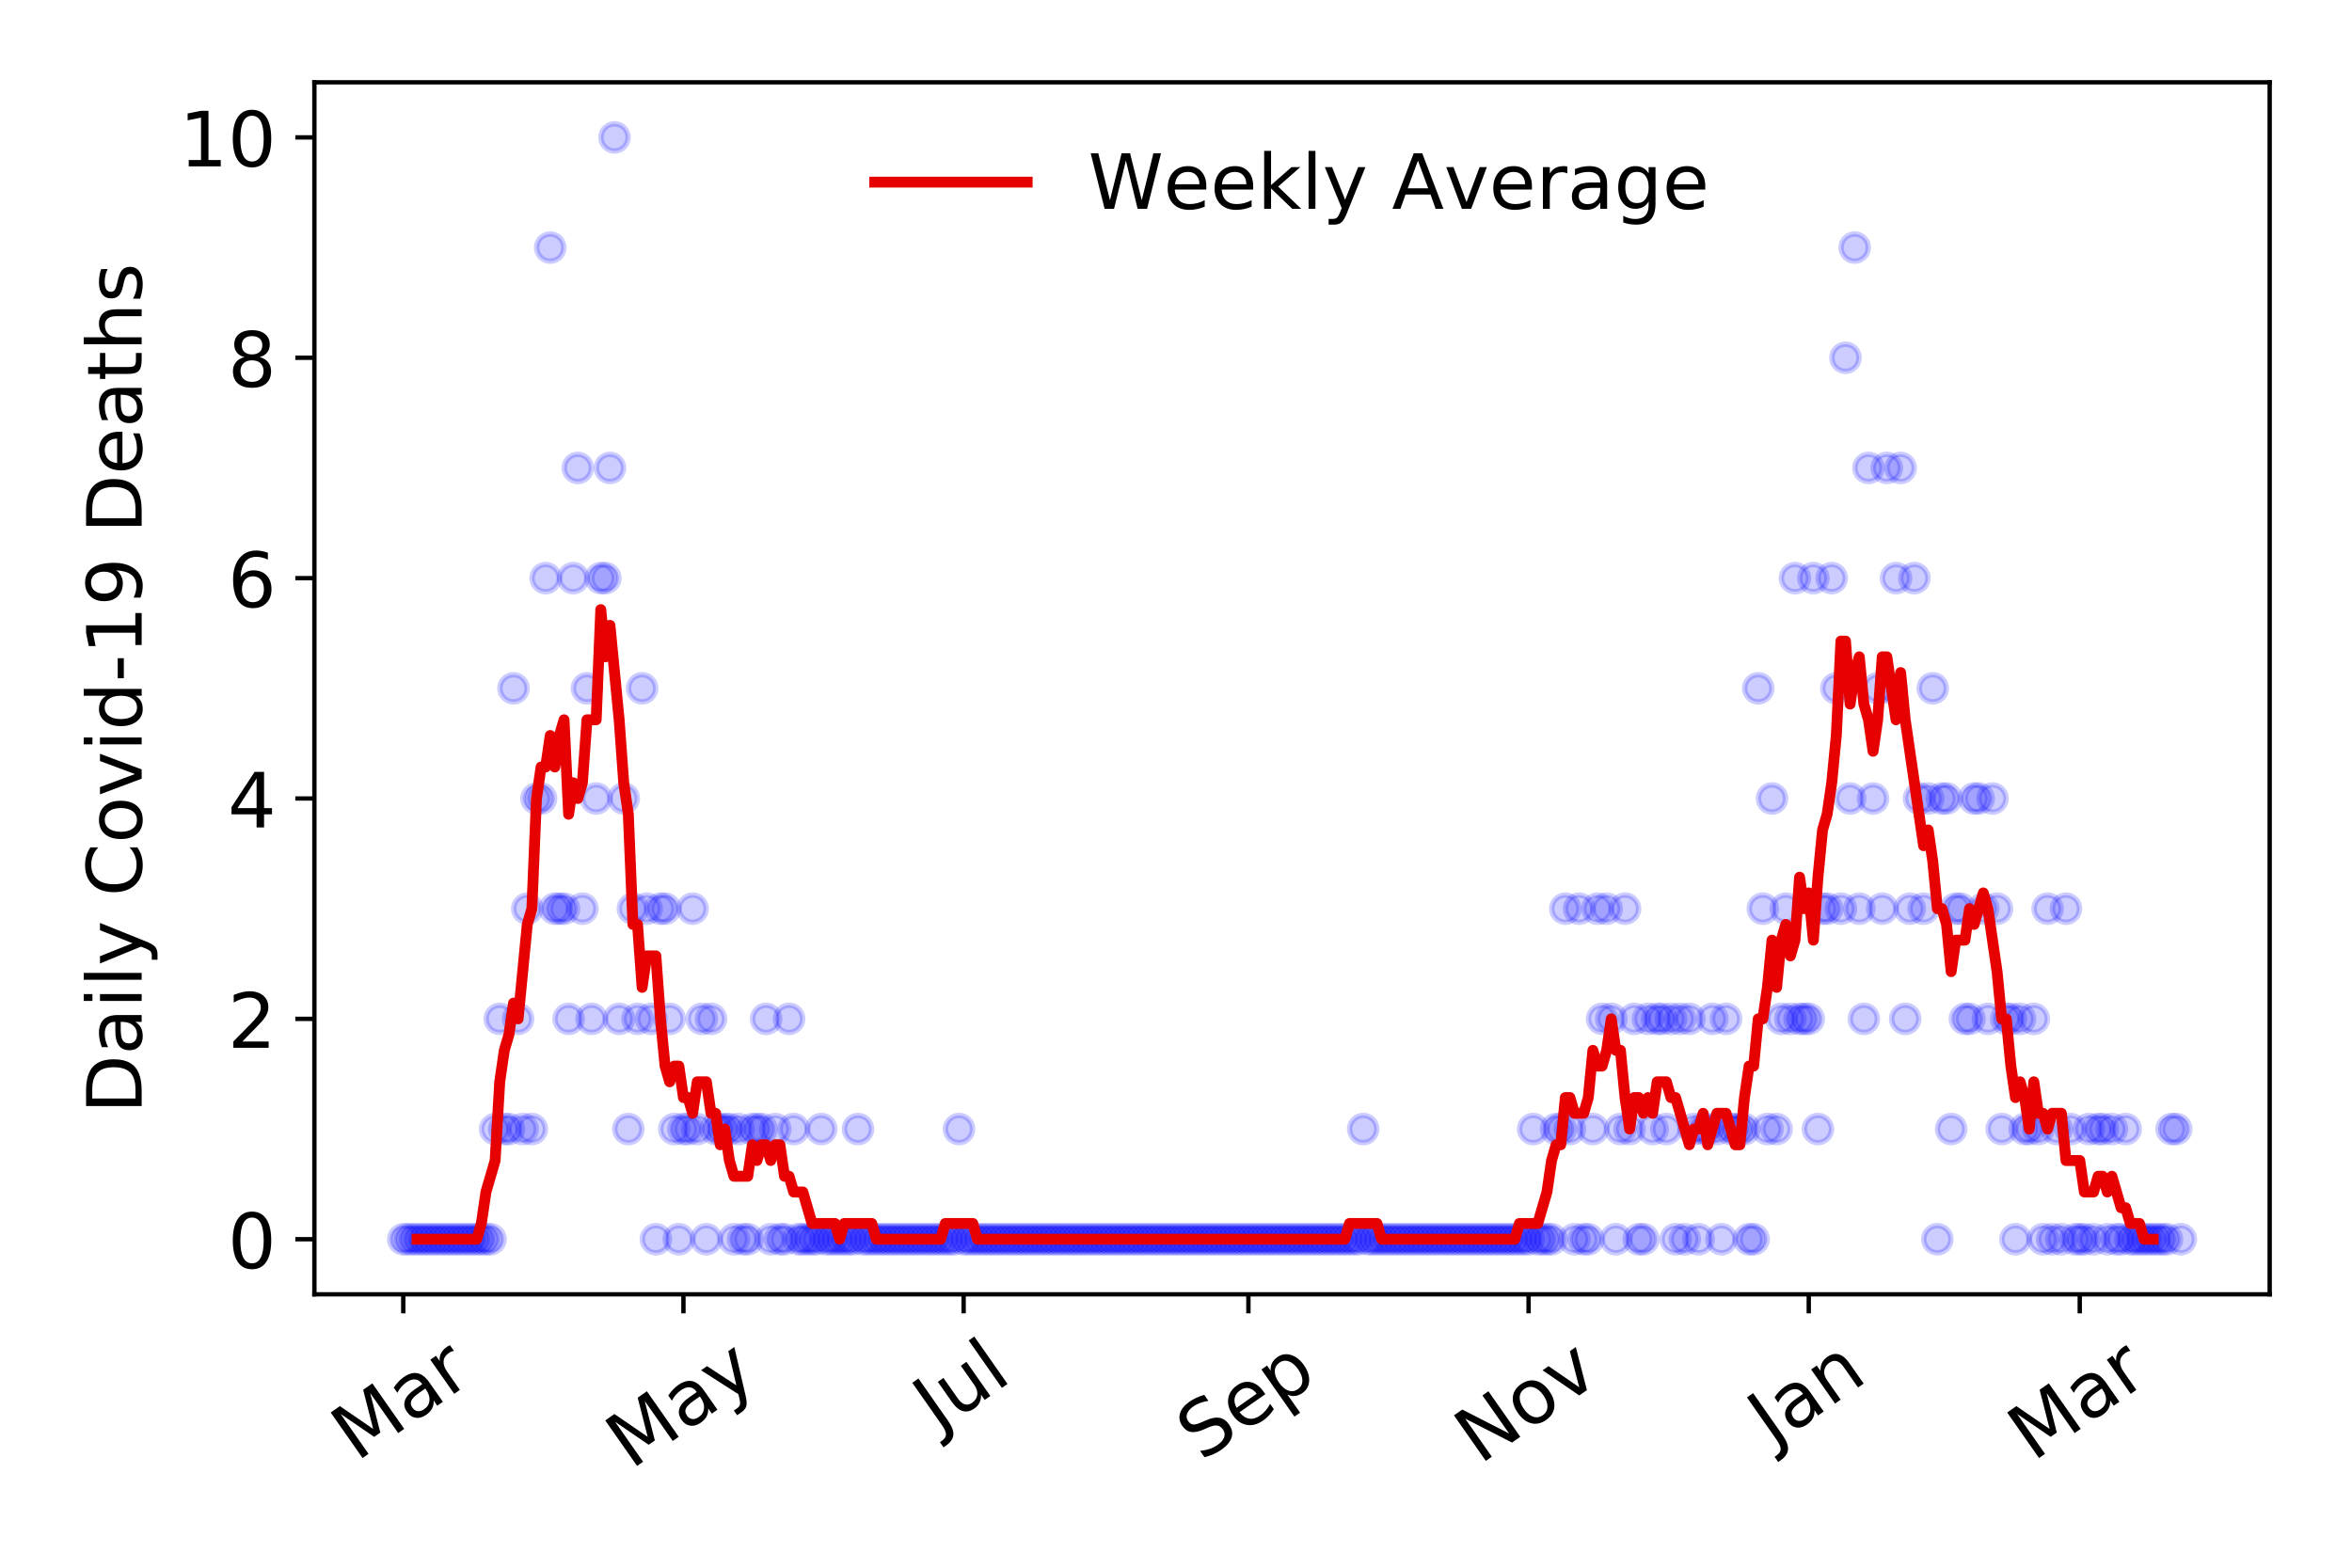 <?xml version="1.0" encoding="utf-8" standalone="no"?>
<!DOCTYPE svg PUBLIC "-//W3C//DTD SVG 1.1//EN"
  "http://www.w3.org/Graphics/SVG/1.1/DTD/svg11.dtd">
<!-- Created with matplotlib (https://matplotlib.org/) -->
<svg height="288pt" version="1.1" viewBox="0 0 432 288" width="432pt" xmlns="http://www.w3.org/2000/svg" xmlns:xlink="http://www.w3.org/1999/xlink">
 <defs>
  <style type="text/css">
*{stroke-linecap:butt;stroke-linejoin:round;}
  </style>
 </defs>
 <g id="figure_1">
  <g id="patch_1">
   <path d="M 0 288 
L 432 288 
L 432 0 
L 0 0 
z
" style="fill:#ffffff;"/>
  </g>
  <g id="axes_1">
   <g id="patch_2">
    <path d="M 57.745 237.778 
L 416.88 237.778 
L 416.88 15.12 
L 57.745 15.12 
z
" style="fill:#ffffff;"/>
   </g>
   <g id="matplotlib.axis_1">
    <g id="xtick_1">
     <g id="line2d_1">
      <defs>
       <path d="M 0 0 
L 0 3.5 
" id="m883499f29a" style="stroke:#000000;stroke-width:0.8;"/>
      </defs>
      <g>
       <use style="stroke:#000000;stroke-width:0.8;" x="74.069" xlink:href="#m883499f29a" y="237.778"/>
      </g>
     </g>
     <g id="text_1">
      <!-- Mar -->
      <defs>
       <path d="M 9.812 72.906 
L 24.516 72.906 
L 43.109 23.297 
L 61.812 72.906 
L 76.516 72.906 
L 76.516 0 
L 66.891 0 
L 66.891 64.016 
L 48.094 14.016 
L 38.188 14.016 
L 19.391 64.016 
L 19.391 0 
L 9.812 0 
z
" id="DejaVuSans-77"/>
       <path d="M 34.281 27.484 
Q 23.391 27.484 19.188 25 
Q 14.984 22.516 14.984 16.5 
Q 14.984 11.719 18.141 8.906 
Q 21.297 6.109 26.703 6.109 
Q 34.188 6.109 38.703 11.406 
Q 43.219 16.703 43.219 25.484 
L 43.219 27.484 
z
M 52.203 31.203 
L 52.203 0 
L 43.219 0 
L 43.219 8.297 
Q 40.141 3.328 35.547 0.953 
Q 30.953 -1.422 24.312 -1.422 
Q 15.922 -1.422 10.953 3.297 
Q 6 8.016 6 15.922 
Q 6 25.141 12.172 29.828 
Q 18.359 34.516 30.609 34.516 
L 43.219 34.516 
L 43.219 35.406 
Q 43.219 41.609 39.141 45 
Q 35.062 48.391 27.688 48.391 
Q 23 48.391 18.547 47.266 
Q 14.109 46.141 10.016 43.891 
L 10.016 52.203 
Q 14.938 54.109 19.578 55.047 
Q 24.219 56 28.609 56 
Q 40.484 56 46.344 49.844 
Q 52.203 43.703 52.203 31.203 
z
" id="DejaVuSans-97"/>
       <path d="M 41.109 46.297 
Q 39.594 47.172 37.812 47.578 
Q 36.031 48 33.891 48 
Q 26.266 48 22.188 43.047 
Q 18.109 38.094 18.109 28.812 
L 18.109 0 
L 9.078 0 
L 9.078 54.688 
L 18.109 54.688 
L 18.109 46.188 
Q 20.953 51.172 25.484 53.578 
Q 30.031 56 36.531 56 
Q 37.453 56 38.578 55.875 
Q 39.703 55.766 41.062 55.516 
z
" id="DejaVuSans-114"/>
      </defs>
      <g transform="translate(65.467 268.643)rotate(-35)scale(0.14 -0.14)">
       <use xlink:href="#DejaVuSans-77"/>
       <use x="86.279" xlink:href="#DejaVuSans-97"/>
       <use x="147.559" xlink:href="#DejaVuSans-114"/>
      </g>
     </g>
    </g>
    <g id="xtick_2">
     <g id="line2d_2">
      <g>
       <use style="stroke:#000000;stroke-width:0.8;" x="125.531" xlink:href="#m883499f29a" y="237.778"/>
      </g>
     </g>
     <g id="text_2">
      <!-- May -->
      <defs>
       <path d="M 32.172 -5.078 
Q 28.375 -14.844 24.75 -17.812 
Q 21.141 -20.797 15.094 -20.797 
L 7.906 -20.797 
L 7.906 -13.281 
L 13.188 -13.281 
Q 16.891 -13.281 18.938 -11.516 
Q 21 -9.766 23.484 -3.219 
L 25.094 0.875 
L 2.984 54.688 
L 12.5 54.688 
L 29.594 11.922 
L 46.688 54.688 
L 56.203 54.688 
z
" id="DejaVuSans-121"/>
      </defs>
      <g transform="translate(115.892 270.094)rotate(-35)scale(0.14 -0.14)">
       <use xlink:href="#DejaVuSans-77"/>
       <use x="86.279" xlink:href="#DejaVuSans-97"/>
       <use x="147.559" xlink:href="#DejaVuSans-121"/>
      </g>
     </g>
    </g>
    <g id="xtick_3">
     <g id="line2d_3">
      <g>
       <use style="stroke:#000000;stroke-width:0.8;" x="176.993" xlink:href="#m883499f29a" y="237.778"/>
      </g>
     </g>
     <g id="text_3">
      <!-- Jul -->
      <defs>
       <path d="M 9.812 72.906 
L 19.672 72.906 
L 19.672 5.078 
Q 19.672 -8.109 14.672 -14.062 
Q 9.672 -20.016 -1.422 -20.016 
L -5.172 -20.016 
L -5.172 -11.719 
L -2.094 -11.719 
Q 4.438 -11.719 7.125 -8.047 
Q 9.812 -4.391 9.812 5.078 
z
" id="DejaVuSans-74"/>
       <path d="M 8.5 21.578 
L 8.5 54.688 
L 17.484 54.688 
L 17.484 21.922 
Q 17.484 14.156 20.5 10.266 
Q 23.531 6.391 29.594 6.391 
Q 36.859 6.391 41.078 11.031 
Q 45.312 15.672 45.312 23.688 
L 45.312 54.688 
L 54.297 54.688 
L 54.297 0 
L 45.312 0 
L 45.312 8.406 
Q 42.047 3.422 37.719 1 
Q 33.406 -1.422 27.688 -1.422 
Q 18.266 -1.422 13.375 4.438 
Q 8.5 10.297 8.5 21.578 
z
M 31.109 56 
z
" id="DejaVuSans-117"/>
       <path d="M 9.422 75.984 
L 18.406 75.984 
L 18.406 0 
L 9.422 0 
z
" id="DejaVuSans-108"/>
      </defs>
      <g transform="translate(172.29 263.181)rotate(-35)scale(0.14 -0.14)">
       <use xlink:href="#DejaVuSans-74"/>
       <use x="29.492" xlink:href="#DejaVuSans-117"/>
       <use x="92.871" xlink:href="#DejaVuSans-108"/>
      </g>
     </g>
    </g>
    <g id="xtick_4">
     <g id="line2d_4">
      <g>
       <use style="stroke:#000000;stroke-width:0.8;" x="229.298" xlink:href="#m883499f29a" y="237.778"/>
      </g>
     </g>
     <g id="text_4">
      <!-- Sep -->
      <defs>
       <path d="M 53.516 70.516 
L 53.516 60.891 
Q 47.906 63.578 42.922 64.891 
Q 37.938 66.219 33.297 66.219 
Q 25.25 66.219 20.875 63.094 
Q 16.5 59.969 16.5 54.203 
Q 16.5 49.359 19.406 46.891 
Q 22.312 44.438 30.422 42.922 
L 36.375 41.703 
Q 47.406 39.594 52.656 34.297 
Q 57.906 29 57.906 20.125 
Q 57.906 9.516 50.797 4.047 
Q 43.703 -1.422 29.984 -1.422 
Q 24.812 -1.422 18.969 -0.25 
Q 13.141 0.922 6.891 3.219 
L 6.891 13.375 
Q 12.891 10.016 18.656 8.297 
Q 24.422 6.594 29.984 6.594 
Q 38.422 6.594 43.016 9.906 
Q 47.609 13.234 47.609 19.391 
Q 47.609 24.75 44.312 27.781 
Q 41.016 30.812 33.5 32.328 
L 27.484 33.5 
Q 16.453 35.688 11.516 40.375 
Q 6.594 45.062 6.594 53.422 
Q 6.594 63.094 13.406 68.656 
Q 20.219 74.219 32.172 74.219 
Q 37.312 74.219 42.625 73.281 
Q 47.953 72.359 53.516 70.516 
z
" id="DejaVuSans-83"/>
       <path d="M 56.203 29.594 
L 56.203 25.203 
L 14.891 25.203 
Q 15.484 15.922 20.484 11.062 
Q 25.484 6.203 34.422 6.203 
Q 39.594 6.203 44.453 7.469 
Q 49.312 8.734 54.109 11.281 
L 54.109 2.781 
Q 49.266 0.734 44.188 -0.344 
Q 39.109 -1.422 33.891 -1.422 
Q 20.797 -1.422 13.156 6.188 
Q 5.516 13.812 5.516 26.812 
Q 5.516 40.234 12.766 48.109 
Q 20.016 56 32.328 56 
Q 43.359 56 49.781 48.891 
Q 56.203 41.797 56.203 29.594 
z
M 47.219 32.234 
Q 47.125 39.594 43.094 43.984 
Q 39.062 48.391 32.422 48.391 
Q 24.906 48.391 20.391 44.141 
Q 15.875 39.891 15.188 32.172 
z
" id="DejaVuSans-101"/>
       <path d="M 18.109 8.203 
L 18.109 -20.797 
L 9.078 -20.797 
L 9.078 54.688 
L 18.109 54.688 
L 18.109 46.391 
Q 20.953 51.266 25.266 53.625 
Q 29.594 56 35.594 56 
Q 45.562 56 51.781 48.094 
Q 58.016 40.188 58.016 27.297 
Q 58.016 14.406 51.781 6.484 
Q 45.562 -1.422 35.594 -1.422 
Q 29.594 -1.422 25.266 0.953 
Q 20.953 3.328 18.109 8.203 
z
M 48.688 27.297 
Q 48.688 37.203 44.609 42.844 
Q 40.531 48.484 33.406 48.484 
Q 26.266 48.484 22.188 42.844 
Q 18.109 37.203 18.109 27.297 
Q 18.109 17.391 22.188 11.75 
Q 26.266 6.109 33.406 6.109 
Q 40.531 6.109 44.609 11.75 
Q 48.688 17.391 48.688 27.297 
z
" id="DejaVuSans-112"/>
      </defs>
      <g transform="translate(220.705 268.629)rotate(-35)scale(0.14 -0.14)">
       <use xlink:href="#DejaVuSans-83"/>
       <use x="63.477" xlink:href="#DejaVuSans-101"/>
       <use x="125" xlink:href="#DejaVuSans-112"/>
      </g>
     </g>
    </g>
    <g id="xtick_5">
     <g id="line2d_5">
      <g>
       <use style="stroke:#000000;stroke-width:0.8;" x="280.76" xlink:href="#m883499f29a" y="237.778"/>
      </g>
     </g>
     <g id="text_5">
      <!-- Nov -->
      <defs>
       <path d="M 9.812 72.906 
L 23.094 72.906 
L 55.422 11.922 
L 55.422 72.906 
L 64.984 72.906 
L 64.984 0 
L 51.703 0 
L 19.391 60.984 
L 19.391 0 
L 9.812 0 
z
" id="DejaVuSans-78"/>
       <path d="M 30.609 48.391 
Q 23.391 48.391 19.188 42.75 
Q 14.984 37.109 14.984 27.297 
Q 14.984 17.484 19.156 11.844 
Q 23.344 6.203 30.609 6.203 
Q 37.797 6.203 41.984 11.859 
Q 46.188 17.531 46.188 27.297 
Q 46.188 37.016 41.984 42.703 
Q 37.797 48.391 30.609 48.391 
z
M 30.609 56 
Q 42.328 56 49.016 48.375 
Q 55.719 40.766 55.719 27.297 
Q 55.719 13.875 49.016 6.219 
Q 42.328 -1.422 30.609 -1.422 
Q 18.844 -1.422 12.172 6.219 
Q 5.516 13.875 5.516 27.297 
Q 5.516 40.766 12.172 48.375 
Q 18.844 56 30.609 56 
z
" id="DejaVuSans-111"/>
       <path d="M 2.984 54.688 
L 12.5 54.688 
L 29.594 8.797 
L 46.688 54.688 
L 56.203 54.688 
L 35.688 0 
L 23.484 0 
z
" id="DejaVuSans-118"/>
      </defs>
      <g transform="translate(271.783 269.166)rotate(-35)scale(0.14 -0.14)">
       <use xlink:href="#DejaVuSans-78"/>
       <use x="74.805" xlink:href="#DejaVuSans-111"/>
       <use x="135.986" xlink:href="#DejaVuSans-118"/>
      </g>
     </g>
    </g>
    <g id="xtick_6">
     <g id="line2d_6">
      <g>
       <use style="stroke:#000000;stroke-width:0.8;" x="332.221" xlink:href="#m883499f29a" y="237.778"/>
      </g>
     </g>
     <g id="text_6">
      <!-- Jan -->
      <defs>
       <path d="M 54.891 33.016 
L 54.891 0 
L 45.906 0 
L 45.906 32.719 
Q 45.906 40.484 42.875 44.328 
Q 39.844 48.188 33.797 48.188 
Q 26.516 48.188 22.312 43.547 
Q 18.109 38.922 18.109 30.906 
L 18.109 0 
L 9.078 0 
L 9.078 54.688 
L 18.109 54.688 
L 18.109 46.188 
Q 21.344 51.125 25.703 53.562 
Q 30.078 56 35.797 56 
Q 45.219 56 50.047 50.172 
Q 54.891 44.344 54.891 33.016 
z
" id="DejaVuSans-110"/>
      </defs>
      <g transform="translate(325.598 265.871)rotate(-35)scale(0.14 -0.14)">
       <use xlink:href="#DejaVuSans-74"/>
       <use x="29.492" xlink:href="#DejaVuSans-97"/>
       <use x="90.771" xlink:href="#DejaVuSans-110"/>
      </g>
     </g>
    </g>
    <g id="xtick_7">
     <g id="line2d_7">
      <g>
       <use style="stroke:#000000;stroke-width:0.8;" x="381.996" xlink:href="#m883499f29a" y="237.778"/>
      </g>
     </g>
     <g id="text_7">
      <!-- Mar -->
      <g transform="translate(373.393 268.643)rotate(-35)scale(0.14 -0.14)">
       <use xlink:href="#DejaVuSans-77"/>
       <use x="86.279" xlink:href="#DejaVuSans-97"/>
       <use x="147.559" xlink:href="#DejaVuSans-114"/>
      </g>
     </g>
    </g>
   </g>
   <g id="matplotlib.axis_2">
    <g id="ytick_1">
     <g id="line2d_8">
      <defs>
       <path d="M 0 0 
L -3.5 0 
" id="m339e15e706" style="stroke:#000000;stroke-width:0.8;"/>
      </defs>
      <g>
       <use style="stroke:#000000;stroke-width:0.8;" x="57.745" xlink:href="#m339e15e706" y="227.657"/>
      </g>
     </g>
     <g id="text_8">
      <!-- 0 -->
      <defs>
       <path d="M 31.781 66.406 
Q 24.172 66.406 20.328 58.906 
Q 16.5 51.422 16.5 36.375 
Q 16.5 21.391 20.328 13.891 
Q 24.172 6.391 31.781 6.391 
Q 39.453 6.391 43.281 13.891 
Q 47.125 21.391 47.125 36.375 
Q 47.125 51.422 43.281 58.906 
Q 39.453 66.406 31.781 66.406 
z
M 31.781 74.219 
Q 44.047 74.219 50.516 64.516 
Q 56.984 54.828 56.984 36.375 
Q 56.984 17.969 50.516 8.266 
Q 44.047 -1.422 31.781 -1.422 
Q 19.531 -1.422 13.062 8.266 
Q 6.594 17.969 6.594 36.375 
Q 6.594 54.828 13.062 64.516 
Q 19.531 74.219 31.781 74.219 
z
" id="DejaVuSans-48"/>
      </defs>
      <g transform="translate(41.837 232.976)scale(0.14 -0.14)">
       <use xlink:href="#DejaVuSans-48"/>
      </g>
     </g>
    </g>
    <g id="ytick_2">
     <g id="line2d_9">
      <g>
       <use style="stroke:#000000;stroke-width:0.8;" x="57.745" xlink:href="#m339e15e706" y="187.174"/>
      </g>
     </g>
     <g id="text_9">
      <!-- 2 -->
      <defs>
       <path d="M 19.188 8.297 
L 53.609 8.297 
L 53.609 0 
L 7.328 0 
L 7.328 8.297 
Q 12.938 14.109 22.625 23.891 
Q 32.328 33.688 34.812 36.531 
Q 39.547 41.844 41.422 45.531 
Q 43.312 49.219 43.312 52.781 
Q 43.312 58.594 39.234 62.25 
Q 35.156 65.922 28.609 65.922 
Q 23.969 65.922 18.812 64.312 
Q 13.672 62.703 7.812 59.422 
L 7.812 69.391 
Q 13.766 71.781 18.938 73 
Q 24.125 74.219 28.422 74.219 
Q 39.75 74.219 46.484 68.547 
Q 53.219 62.891 53.219 53.422 
Q 53.219 48.922 51.531 44.891 
Q 49.859 40.875 45.406 35.406 
Q 44.188 33.984 37.641 27.219 
Q 31.109 20.453 19.188 8.297 
z
" id="DejaVuSans-50"/>
      </defs>
      <g transform="translate(41.837 192.493)scale(0.14 -0.14)">
       <use xlink:href="#DejaVuSans-50"/>
      </g>
     </g>
    </g>
    <g id="ytick_3">
     <g id="line2d_10">
      <g>
       <use style="stroke:#000000;stroke-width:0.8;" x="57.745" xlink:href="#m339e15e706" y="146.691"/>
      </g>
     </g>
     <g id="text_10">
      <!-- 4 -->
      <defs>
       <path d="M 37.797 64.312 
L 12.891 25.391 
L 37.797 25.391 
z
M 35.203 72.906 
L 47.609 72.906 
L 47.609 25.391 
L 58.016 25.391 
L 58.016 17.188 
L 47.609 17.188 
L 47.609 0 
L 37.797 0 
L 37.797 17.188 
L 4.891 17.188 
L 4.891 26.703 
z
" id="DejaVuSans-52"/>
      </defs>
      <g transform="translate(41.837 152.01)scale(0.14 -0.14)">
       <use xlink:href="#DejaVuSans-52"/>
      </g>
     </g>
    </g>
    <g id="ytick_4">
     <g id="line2d_11">
      <g>
       <use style="stroke:#000000;stroke-width:0.8;" x="57.745" xlink:href="#m339e15e706" y="106.207"/>
      </g>
     </g>
     <g id="text_11">
      <!-- 6 -->
      <defs>
       <path d="M 33.016 40.375 
Q 26.375 40.375 22.484 35.828 
Q 18.609 31.297 18.609 23.391 
Q 18.609 15.531 22.484 10.953 
Q 26.375 6.391 33.016 6.391 
Q 39.656 6.391 43.531 10.953 
Q 47.406 15.531 47.406 23.391 
Q 47.406 31.297 43.531 35.828 
Q 39.656 40.375 33.016 40.375 
z
M 52.594 71.297 
L 52.594 62.312 
Q 48.875 64.062 45.094 64.984 
Q 41.312 65.922 37.594 65.922 
Q 27.828 65.922 22.672 59.328 
Q 17.531 52.734 16.797 39.406 
Q 19.672 43.656 24.016 45.922 
Q 28.375 48.188 33.594 48.188 
Q 44.578 48.188 50.953 41.516 
Q 57.328 34.859 57.328 23.391 
Q 57.328 12.156 50.688 5.359 
Q 44.047 -1.422 33.016 -1.422 
Q 20.359 -1.422 13.672 8.266 
Q 6.984 17.969 6.984 36.375 
Q 6.984 53.656 15.188 63.938 
Q 23.391 74.219 37.203 74.219 
Q 40.922 74.219 44.703 73.484 
Q 48.484 72.75 52.594 71.297 
z
" id="DejaVuSans-54"/>
      </defs>
      <g transform="translate(41.837 111.526)scale(0.14 -0.14)">
       <use xlink:href="#DejaVuSans-54"/>
      </g>
     </g>
    </g>
    <g id="ytick_5">
     <g id="line2d_12">
      <g>
       <use style="stroke:#000000;stroke-width:0.8;" x="57.745" xlink:href="#m339e15e706" y="65.724"/>
      </g>
     </g>
     <g id="text_12">
      <!-- 8 -->
      <defs>
       <path d="M 31.781 34.625 
Q 24.75 34.625 20.719 30.859 
Q 16.703 27.094 16.703 20.516 
Q 16.703 13.922 20.719 10.156 
Q 24.75 6.391 31.781 6.391 
Q 38.812 6.391 42.859 10.172 
Q 46.922 13.969 46.922 20.516 
Q 46.922 27.094 42.891 30.859 
Q 38.875 34.625 31.781 34.625 
z
M 21.922 38.812 
Q 15.578 40.375 12.031 44.719 
Q 8.5 49.078 8.5 55.328 
Q 8.5 64.062 14.719 69.141 
Q 20.953 74.219 31.781 74.219 
Q 42.672 74.219 48.875 69.141 
Q 55.078 64.062 55.078 55.328 
Q 55.078 49.078 51.531 44.719 
Q 48 40.375 41.703 38.812 
Q 48.828 37.156 52.797 32.312 
Q 56.781 27.484 56.781 20.516 
Q 56.781 9.906 50.312 4.234 
Q 43.844 -1.422 31.781 -1.422 
Q 19.734 -1.422 13.25 4.234 
Q 6.781 9.906 6.781 20.516 
Q 6.781 27.484 10.781 32.312 
Q 14.797 37.156 21.922 38.812 
z
M 18.312 54.391 
Q 18.312 48.734 21.844 45.562 
Q 25.391 42.391 31.781 42.391 
Q 38.141 42.391 41.719 45.562 
Q 45.312 48.734 45.312 54.391 
Q 45.312 60.062 41.719 63.234 
Q 38.141 66.406 31.781 66.406 
Q 25.391 66.406 21.844 63.234 
Q 18.312 60.062 18.312 54.391 
z
" id="DejaVuSans-56"/>
      </defs>
      <g transform="translate(41.837 71.043)scale(0.14 -0.14)">
       <use xlink:href="#DejaVuSans-56"/>
      </g>
     </g>
    </g>
    <g id="ytick_6">
     <g id="line2d_13">
      <g>
       <use style="stroke:#000000;stroke-width:0.8;" x="57.745" xlink:href="#m339e15e706" y="25.241"/>
      </g>
     </g>
     <g id="text_13">
      <!-- 10 -->
      <defs>
       <path d="M 12.406 8.297 
L 28.516 8.297 
L 28.516 63.922 
L 10.984 60.406 
L 10.984 69.391 
L 28.422 72.906 
L 38.281 72.906 
L 38.281 8.297 
L 54.391 8.297 
L 54.391 0 
L 12.406 0 
z
" id="DejaVuSans-49"/>
      </defs>
      <g transform="translate(32.93 30.56)scale(0.14 -0.14)">
       <use xlink:href="#DejaVuSans-49"/>
       <use x="63.623" xlink:href="#DejaVuSans-48"/>
      </g>
     </g>
    </g>
    <g id="text_14">
     <!-- Daily Covid-19 Deaths -->
     <defs>
      <path d="M 19.672 64.797 
L 19.672 8.109 
L 31.594 8.109 
Q 46.688 8.109 53.688 14.938 
Q 60.688 21.781 60.688 36.531 
Q 60.688 51.172 53.688 57.984 
Q 46.688 64.797 31.594 64.797 
z
M 9.812 72.906 
L 30.078 72.906 
Q 51.266 72.906 61.172 64.094 
Q 71.094 55.281 71.094 36.531 
Q 71.094 17.672 61.125 8.828 
Q 51.172 0 30.078 0 
L 9.812 0 
z
" id="DejaVuSans-68"/>
      <path d="M 9.422 54.688 
L 18.406 54.688 
L 18.406 0 
L 9.422 0 
z
M 9.422 75.984 
L 18.406 75.984 
L 18.406 64.594 
L 9.422 64.594 
z
" id="DejaVuSans-105"/>
      <path id="DejaVuSans-32"/>
      <path d="M 64.406 67.281 
L 64.406 56.891 
Q 59.422 61.531 53.781 63.812 
Q 48.141 66.109 41.797 66.109 
Q 29.297 66.109 22.656 58.469 
Q 16.016 50.828 16.016 36.375 
Q 16.016 21.969 22.656 14.328 
Q 29.297 6.688 41.797 6.688 
Q 48.141 6.688 53.781 8.984 
Q 59.422 11.281 64.406 15.922 
L 64.406 5.609 
Q 59.234 2.094 53.438 0.328 
Q 47.656 -1.422 41.219 -1.422 
Q 24.656 -1.422 15.125 8.703 
Q 5.609 18.844 5.609 36.375 
Q 5.609 53.953 15.125 64.078 
Q 24.656 74.219 41.219 74.219 
Q 47.75 74.219 53.531 72.484 
Q 59.328 70.75 64.406 67.281 
z
" id="DejaVuSans-67"/>
      <path d="M 45.406 46.391 
L 45.406 75.984 
L 54.391 75.984 
L 54.391 0 
L 45.406 0 
L 45.406 8.203 
Q 42.578 3.328 38.25 0.953 
Q 33.938 -1.422 27.875 -1.422 
Q 17.969 -1.422 11.734 6.484 
Q 5.516 14.406 5.516 27.297 
Q 5.516 40.188 11.734 48.094 
Q 17.969 56 27.875 56 
Q 33.938 56 38.25 53.625 
Q 42.578 51.266 45.406 46.391 
z
M 14.797 27.297 
Q 14.797 17.391 18.875 11.75 
Q 22.953 6.109 30.078 6.109 
Q 37.203 6.109 41.297 11.75 
Q 45.406 17.391 45.406 27.297 
Q 45.406 37.203 41.297 42.844 
Q 37.203 48.484 30.078 48.484 
Q 22.953 48.484 18.875 42.844 
Q 14.797 37.203 14.797 27.297 
z
" id="DejaVuSans-100"/>
      <path d="M 4.891 31.391 
L 31.203 31.391 
L 31.203 23.391 
L 4.891 23.391 
z
" id="DejaVuSans-45"/>
      <path d="M 10.984 1.516 
L 10.984 10.5 
Q 14.703 8.734 18.5 7.812 
Q 22.312 6.891 25.984 6.891 
Q 35.75 6.891 40.891 13.453 
Q 46.047 20.016 46.781 33.406 
Q 43.953 29.203 39.594 26.953 
Q 35.25 24.703 29.984 24.703 
Q 19.047 24.703 12.672 31.312 
Q 6.297 37.938 6.297 49.422 
Q 6.297 60.641 12.938 67.422 
Q 19.578 74.219 30.609 74.219 
Q 43.266 74.219 49.922 64.516 
Q 56.594 54.828 56.594 36.375 
Q 56.594 19.141 48.406 8.859 
Q 40.234 -1.422 26.422 -1.422 
Q 22.703 -1.422 18.891 -0.688 
Q 15.094 0.047 10.984 1.516 
z
M 30.609 32.422 
Q 37.25 32.422 41.125 36.953 
Q 45.016 41.5 45.016 49.422 
Q 45.016 57.281 41.125 61.844 
Q 37.25 66.406 30.609 66.406 
Q 23.969 66.406 20.094 61.844 
Q 16.219 57.281 16.219 49.422 
Q 16.219 41.5 20.094 36.953 
Q 23.969 32.422 30.609 32.422 
z
" id="DejaVuSans-57"/>
      <path d="M 18.312 70.219 
L 18.312 54.688 
L 36.812 54.688 
L 36.812 47.703 
L 18.312 47.703 
L 18.312 18.016 
Q 18.312 11.328 20.141 9.422 
Q 21.969 7.516 27.594 7.516 
L 36.812 7.516 
L 36.812 0 
L 27.594 0 
Q 17.188 0 13.234 3.875 
Q 9.281 7.766 9.281 18.016 
L 9.281 47.703 
L 2.688 47.703 
L 2.688 54.688 
L 9.281 54.688 
L 9.281 70.219 
z
" id="DejaVuSans-116"/>
      <path d="M 54.891 33.016 
L 54.891 0 
L 45.906 0 
L 45.906 32.719 
Q 45.906 40.484 42.875 44.328 
Q 39.844 48.188 33.797 48.188 
Q 26.516 48.188 22.312 43.547 
Q 18.109 38.922 18.109 30.906 
L 18.109 0 
L 9.078 0 
L 9.078 75.984 
L 18.109 75.984 
L 18.109 46.188 
Q 21.344 51.125 25.703 53.562 
Q 30.078 56 35.797 56 
Q 45.219 56 50.047 50.172 
Q 54.891 44.344 54.891 33.016 
z
" id="DejaVuSans-104"/>
      <path d="M 44.281 53.078 
L 44.281 44.578 
Q 40.484 46.531 36.375 47.5 
Q 32.281 48.484 27.875 48.484 
Q 21.188 48.484 17.844 46.438 
Q 14.5 44.391 14.5 40.281 
Q 14.5 37.156 16.891 35.375 
Q 19.281 33.594 26.516 31.984 
L 29.594 31.297 
Q 39.156 29.25 43.188 25.516 
Q 47.219 21.781 47.219 15.094 
Q 47.219 7.469 41.188 3.016 
Q 35.156 -1.422 24.609 -1.422 
Q 20.219 -1.422 15.453 -0.562 
Q 10.688 0.297 5.422 2 
L 5.422 11.281 
Q 10.406 8.688 15.234 7.391 
Q 20.062 6.109 24.812 6.109 
Q 31.156 6.109 34.562 8.281 
Q 37.984 10.453 37.984 14.406 
Q 37.984 18.062 35.516 20.016 
Q 33.062 21.969 24.703 23.781 
L 21.578 24.516 
Q 13.234 26.266 9.516 29.906 
Q 5.812 33.547 5.812 39.891 
Q 5.812 47.609 11.281 51.797 
Q 16.75 56 26.812 56 
Q 31.781 56 36.172 55.266 
Q 40.578 54.547 44.281 53.078 
z
" id="DejaVuSans-115"/>
     </defs>
     <g transform="translate(26.018 204.56)rotate(-90)scale(0.14 -0.14)">
      <use xlink:href="#DejaVuSans-68"/>
      <use x="77.002" xlink:href="#DejaVuSans-97"/>
      <use x="138.281" xlink:href="#DejaVuSans-105"/>
      <use x="166.064" xlink:href="#DejaVuSans-108"/>
      <use x="193.848" xlink:href="#DejaVuSans-121"/>
      <use x="253.027" xlink:href="#DejaVuSans-32"/>
      <use x="284.814" xlink:href="#DejaVuSans-67"/>
      <use x="354.639" xlink:href="#DejaVuSans-111"/>
      <use x="415.82" xlink:href="#DejaVuSans-118"/>
      <use x="475" xlink:href="#DejaVuSans-105"/>
      <use x="502.783" xlink:href="#DejaVuSans-100"/>
      <use x="566.26" xlink:href="#DejaVuSans-45"/>
      <use x="602.344" xlink:href="#DejaVuSans-49"/>
      <use x="665.967" xlink:href="#DejaVuSans-57"/>
      <use x="729.59" xlink:href="#DejaVuSans-32"/>
      <use x="761.377" xlink:href="#DejaVuSans-68"/>
      <use x="838.379" xlink:href="#DejaVuSans-101"/>
      <use x="899.902" xlink:href="#DejaVuSans-97"/>
      <use x="961.182" xlink:href="#DejaVuSans-116"/>
      <use x="1000.391" xlink:href="#DejaVuSans-104"/>
      <use x="1063.77" xlink:href="#DejaVuSans-115"/>
     </g>
    </g>
   </g>
   <g id="line2d_14">
    <defs>
     <path d="M 0 2.5 
C 0.663 2.5 1.299 2.237 1.768 1.768 
C 2.237 1.299 2.5 0.663 2.5 0 
C 2.5 -0.663 2.237 -1.299 1.768 -1.768 
C 1.299 -2.237 0.663 -2.5 0 -2.5 
C -0.663 -2.5 -1.299 -2.237 -1.768 -1.768 
C -2.237 -1.299 -2.5 -0.663 -2.5 0 
C -2.5 0.663 -2.237 1.299 -1.768 1.768 
C -1.299 2.237 -0.663 2.5 0 2.5 
z
" id="md6a95b3e3b" style="stroke:#0000ff;stroke-opacity:0.2;"/>
    </defs>
    <g clip-path="url(#p13ead9ce00)">
     <use style="fill:#0000ff;fill-opacity:0.2;stroke:#0000ff;stroke-opacity:0.2;" x="74.069" xlink:href="#md6a95b3e3b" y="227.657"/>
     <use style="fill:#0000ff;fill-opacity:0.2;stroke:#0000ff;stroke-opacity:0.2;" x="74.913" xlink:href="#md6a95b3e3b" y="227.657"/>
     <use style="fill:#0000ff;fill-opacity:0.2;stroke:#0000ff;stroke-opacity:0.2;" x="75.757" xlink:href="#md6a95b3e3b" y="227.657"/>
     <use style="fill:#0000ff;fill-opacity:0.2;stroke:#0000ff;stroke-opacity:0.2;" x="76.6" xlink:href="#md6a95b3e3b" y="227.657"/>
     <use style="fill:#0000ff;fill-opacity:0.2;stroke:#0000ff;stroke-opacity:0.2;" x="77.444" xlink:href="#md6a95b3e3b" y="227.657"/>
     <use style="fill:#0000ff;fill-opacity:0.2;stroke:#0000ff;stroke-opacity:0.2;" x="78.287" xlink:href="#md6a95b3e3b" y="227.657"/>
     <use style="fill:#0000ff;fill-opacity:0.2;stroke:#0000ff;stroke-opacity:0.2;" x="79.131" xlink:href="#md6a95b3e3b" y="227.657"/>
     <use style="fill:#0000ff;fill-opacity:0.2;stroke:#0000ff;stroke-opacity:0.2;" x="79.975" xlink:href="#md6a95b3e3b" y="227.657"/>
     <use style="fill:#0000ff;fill-opacity:0.2;stroke:#0000ff;stroke-opacity:0.2;" x="80.818" xlink:href="#md6a95b3e3b" y="227.657"/>
     <use style="fill:#0000ff;fill-opacity:0.2;stroke:#0000ff;stroke-opacity:0.2;" x="81.662" xlink:href="#md6a95b3e3b" y="227.657"/>
     <use style="fill:#0000ff;fill-opacity:0.2;stroke:#0000ff;stroke-opacity:0.2;" x="82.506" xlink:href="#md6a95b3e3b" y="227.657"/>
     <use style="fill:#0000ff;fill-opacity:0.2;stroke:#0000ff;stroke-opacity:0.2;" x="83.349" xlink:href="#md6a95b3e3b" y="227.657"/>
     <use style="fill:#0000ff;fill-opacity:0.2;stroke:#0000ff;stroke-opacity:0.2;" x="84.193" xlink:href="#md6a95b3e3b" y="227.657"/>
     <use style="fill:#0000ff;fill-opacity:0.2;stroke:#0000ff;stroke-opacity:0.2;" x="85.037" xlink:href="#md6a95b3e3b" y="227.657"/>
     <use style="fill:#0000ff;fill-opacity:0.2;stroke:#0000ff;stroke-opacity:0.2;" x="85.88" xlink:href="#md6a95b3e3b" y="227.657"/>
     <use style="fill:#0000ff;fill-opacity:0.2;stroke:#0000ff;stroke-opacity:0.2;" x="86.724" xlink:href="#md6a95b3e3b" y="227.657"/>
     <use style="fill:#0000ff;fill-opacity:0.2;stroke:#0000ff;stroke-opacity:0.2;" x="87.567" xlink:href="#md6a95b3e3b" y="227.657"/>
     <use style="fill:#0000ff;fill-opacity:0.2;stroke:#0000ff;stroke-opacity:0.2;" x="88.411" xlink:href="#md6a95b3e3b" y="227.657"/>
     <use style="fill:#0000ff;fill-opacity:0.2;stroke:#0000ff;stroke-opacity:0.2;" x="89.255" xlink:href="#md6a95b3e3b" y="227.657"/>
     <use style="fill:#0000ff;fill-opacity:0.2;stroke:#0000ff;stroke-opacity:0.2;" x="90.098" xlink:href="#md6a95b3e3b" y="227.657"/>
     <use style="fill:#0000ff;fill-opacity:0.2;stroke:#0000ff;stroke-opacity:0.2;" x="90.942" xlink:href="#md6a95b3e3b" y="207.416"/>
     <use style="fill:#0000ff;fill-opacity:0.2;stroke:#0000ff;stroke-opacity:0.2;" x="91.786" xlink:href="#md6a95b3e3b" y="187.174"/>
     <use style="fill:#0000ff;fill-opacity:0.2;stroke:#0000ff;stroke-opacity:0.2;" x="92.629" xlink:href="#md6a95b3e3b" y="207.416"/>
     <use style="fill:#0000ff;fill-opacity:0.2;stroke:#0000ff;stroke-opacity:0.2;" x="93.473" xlink:href="#md6a95b3e3b" y="207.416"/>
     <use style="fill:#0000ff;fill-opacity:0.2;stroke:#0000ff;stroke-opacity:0.2;" x="94.317" xlink:href="#md6a95b3e3b" y="126.449"/>
     <use style="fill:#0000ff;fill-opacity:0.2;stroke:#0000ff;stroke-opacity:0.2;" x="95.16" xlink:href="#md6a95b3e3b" y="187.174"/>
     <use style="fill:#0000ff;fill-opacity:0.2;stroke:#0000ff;stroke-opacity:0.2;" x="96.004" xlink:href="#md6a95b3e3b" y="207.416"/>
     <use style="fill:#0000ff;fill-opacity:0.2;stroke:#0000ff;stroke-opacity:0.2;" x="96.847" xlink:href="#md6a95b3e3b" y="166.932"/>
     <use style="fill:#0000ff;fill-opacity:0.2;stroke:#0000ff;stroke-opacity:0.2;" x="97.691" xlink:href="#md6a95b3e3b" y="207.416"/>
     <use style="fill:#0000ff;fill-opacity:0.2;stroke:#0000ff;stroke-opacity:0.2;" x="98.535" xlink:href="#md6a95b3e3b" y="146.691"/>
     <use style="fill:#0000ff;fill-opacity:0.2;stroke:#0000ff;stroke-opacity:0.2;" x="99.378" xlink:href="#md6a95b3e3b" y="146.691"/>
     <use style="fill:#0000ff;fill-opacity:0.2;stroke:#0000ff;stroke-opacity:0.2;" x="100.222" xlink:href="#md6a95b3e3b" y="106.207"/>
     <use style="fill:#0000ff;fill-opacity:0.2;stroke:#0000ff;stroke-opacity:0.2;" x="101.066" xlink:href="#md6a95b3e3b" y="45.482"/>
     <use style="fill:#0000ff;fill-opacity:0.2;stroke:#0000ff;stroke-opacity:0.2;" x="101.909" xlink:href="#md6a95b3e3b" y="166.932"/>
     <use style="fill:#0000ff;fill-opacity:0.2;stroke:#0000ff;stroke-opacity:0.2;" x="102.753" xlink:href="#md6a95b3e3b" y="166.932"/>
     <use style="fill:#0000ff;fill-opacity:0.2;stroke:#0000ff;stroke-opacity:0.2;" x="103.597" xlink:href="#md6a95b3e3b" y="166.932"/>
     <use style="fill:#0000ff;fill-opacity:0.2;stroke:#0000ff;stroke-opacity:0.2;" x="104.44" xlink:href="#md6a95b3e3b" y="187.174"/>
     <use style="fill:#0000ff;fill-opacity:0.2;stroke:#0000ff;stroke-opacity:0.2;" x="105.284" xlink:href="#md6a95b3e3b" y="106.207"/>
     <use style="fill:#0000ff;fill-opacity:0.2;stroke:#0000ff;stroke-opacity:0.2;" x="106.127" xlink:href="#md6a95b3e3b" y="85.966"/>
     <use style="fill:#0000ff;fill-opacity:0.2;stroke:#0000ff;stroke-opacity:0.2;" x="106.971" xlink:href="#md6a95b3e3b" y="166.932"/>
     <use style="fill:#0000ff;fill-opacity:0.2;stroke:#0000ff;stroke-opacity:0.2;" x="107.815" xlink:href="#md6a95b3e3b" y="126.449"/>
     <use style="fill:#0000ff;fill-opacity:0.2;stroke:#0000ff;stroke-opacity:0.2;" x="108.658" xlink:href="#md6a95b3e3b" y="187.174"/>
     <use style="fill:#0000ff;fill-opacity:0.2;stroke:#0000ff;stroke-opacity:0.2;" x="109.502" xlink:href="#md6a95b3e3b" y="146.691"/>
     <use style="fill:#0000ff;fill-opacity:0.2;stroke:#0000ff;stroke-opacity:0.2;" x="110.346" xlink:href="#md6a95b3e3b" y="106.207"/>
     <use style="fill:#0000ff;fill-opacity:0.2;stroke:#0000ff;stroke-opacity:0.2;" x="111.189" xlink:href="#md6a95b3e3b" y="106.207"/>
     <use style="fill:#0000ff;fill-opacity:0.2;stroke:#0000ff;stroke-opacity:0.2;" x="112.033" xlink:href="#md6a95b3e3b" y="85.966"/>
     <use style="fill:#0000ff;fill-opacity:0.2;stroke:#0000ff;stroke-opacity:0.2;" x="112.876" xlink:href="#md6a95b3e3b" y="25.241"/>
     <use style="fill:#0000ff;fill-opacity:0.2;stroke:#0000ff;stroke-opacity:0.2;" x="113.72" xlink:href="#md6a95b3e3b" y="187.174"/>
     <use style="fill:#0000ff;fill-opacity:0.2;stroke:#0000ff;stroke-opacity:0.2;" x="114.564" xlink:href="#md6a95b3e3b" y="146.691"/>
     <use style="fill:#0000ff;fill-opacity:0.2;stroke:#0000ff;stroke-opacity:0.2;" x="115.407" xlink:href="#md6a95b3e3b" y="207.416"/>
     <use style="fill:#0000ff;fill-opacity:0.2;stroke:#0000ff;stroke-opacity:0.2;" x="116.251" xlink:href="#md6a95b3e3b" y="166.932"/>
     <use style="fill:#0000ff;fill-opacity:0.2;stroke:#0000ff;stroke-opacity:0.2;" x="117.095" xlink:href="#md6a95b3e3b" y="187.174"/>
     <use style="fill:#0000ff;fill-opacity:0.2;stroke:#0000ff;stroke-opacity:0.2;" x="117.938" xlink:href="#md6a95b3e3b" y="126.449"/>
     <use style="fill:#0000ff;fill-opacity:0.2;stroke:#0000ff;stroke-opacity:0.2;" x="118.782" xlink:href="#md6a95b3e3b" y="166.932"/>
     <use style="fill:#0000ff;fill-opacity:0.2;stroke:#0000ff;stroke-opacity:0.2;" x="119.626" xlink:href="#md6a95b3e3b" y="187.174"/>
     <use style="fill:#0000ff;fill-opacity:0.2;stroke:#0000ff;stroke-opacity:0.2;" x="120.469" xlink:href="#md6a95b3e3b" y="227.657"/>
     <use style="fill:#0000ff;fill-opacity:0.2;stroke:#0000ff;stroke-opacity:0.2;" x="121.313" xlink:href="#md6a95b3e3b" y="166.932"/>
     <use style="fill:#0000ff;fill-opacity:0.2;stroke:#0000ff;stroke-opacity:0.2;" x="122.156" xlink:href="#md6a95b3e3b" y="166.932"/>
     <use style="fill:#0000ff;fill-opacity:0.2;stroke:#0000ff;stroke-opacity:0.2;" x="123" xlink:href="#md6a95b3e3b" y="187.174"/>
     <use style="fill:#0000ff;fill-opacity:0.2;stroke:#0000ff;stroke-opacity:0.2;" x="123.844" xlink:href="#md6a95b3e3b" y="207.416"/>
     <use style="fill:#0000ff;fill-opacity:0.2;stroke:#0000ff;stroke-opacity:0.2;" x="124.687" xlink:href="#md6a95b3e3b" y="227.657"/>
     <use style="fill:#0000ff;fill-opacity:0.2;stroke:#0000ff;stroke-opacity:0.2;" x="125.531" xlink:href="#md6a95b3e3b" y="207.416"/>
     <use style="fill:#0000ff;fill-opacity:0.2;stroke:#0000ff;stroke-opacity:0.2;" x="126.375" xlink:href="#md6a95b3e3b" y="207.416"/>
     <use style="fill:#0000ff;fill-opacity:0.2;stroke:#0000ff;stroke-opacity:0.2;" x="127.218" xlink:href="#md6a95b3e3b" y="166.932"/>
     <use style="fill:#0000ff;fill-opacity:0.2;stroke:#0000ff;stroke-opacity:0.2;" x="128.062" xlink:href="#md6a95b3e3b" y="207.416"/>
     <use style="fill:#0000ff;fill-opacity:0.2;stroke:#0000ff;stroke-opacity:0.2;" x="128.906" xlink:href="#md6a95b3e3b" y="187.174"/>
     <use style="fill:#0000ff;fill-opacity:0.2;stroke:#0000ff;stroke-opacity:0.2;" x="129.749" xlink:href="#md6a95b3e3b" y="227.657"/>
     <use style="fill:#0000ff;fill-opacity:0.2;stroke:#0000ff;stroke-opacity:0.2;" x="130.593" xlink:href="#md6a95b3e3b" y="187.174"/>
     <use style="fill:#0000ff;fill-opacity:0.2;stroke:#0000ff;stroke-opacity:0.2;" x="131.436" xlink:href="#md6a95b3e3b" y="207.416"/>
     <use style="fill:#0000ff;fill-opacity:0.2;stroke:#0000ff;stroke-opacity:0.2;" x="132.28" xlink:href="#md6a95b3e3b" y="207.416"/>
     <use style="fill:#0000ff;fill-opacity:0.2;stroke:#0000ff;stroke-opacity:0.2;" x="133.124" xlink:href="#md6a95b3e3b" y="207.416"/>
     <use style="fill:#0000ff;fill-opacity:0.2;stroke:#0000ff;stroke-opacity:0.2;" x="133.967" xlink:href="#md6a95b3e3b" y="207.416"/>
     <use style="fill:#0000ff;fill-opacity:0.2;stroke:#0000ff;stroke-opacity:0.2;" x="134.811" xlink:href="#md6a95b3e3b" y="227.657"/>
     <use style="fill:#0000ff;fill-opacity:0.2;stroke:#0000ff;stroke-opacity:0.2;" x="135.655" xlink:href="#md6a95b3e3b" y="207.416"/>
     <use style="fill:#0000ff;fill-opacity:0.2;stroke:#0000ff;stroke-opacity:0.2;" x="136.498" xlink:href="#md6a95b3e3b" y="227.657"/>
     <use style="fill:#0000ff;fill-opacity:0.2;stroke:#0000ff;stroke-opacity:0.2;" x="137.342" xlink:href="#md6a95b3e3b" y="227.657"/>
     <use style="fill:#0000ff;fill-opacity:0.2;stroke:#0000ff;stroke-opacity:0.2;" x="138.186" xlink:href="#md6a95b3e3b" y="207.416"/>
     <use style="fill:#0000ff;fill-opacity:0.2;stroke:#0000ff;stroke-opacity:0.2;" x="139.029" xlink:href="#md6a95b3e3b" y="207.416"/>
     <use style="fill:#0000ff;fill-opacity:0.2;stroke:#0000ff;stroke-opacity:0.2;" x="139.873" xlink:href="#md6a95b3e3b" y="207.416"/>
     <use style="fill:#0000ff;fill-opacity:0.2;stroke:#0000ff;stroke-opacity:0.2;" x="140.716" xlink:href="#md6a95b3e3b" y="187.174"/>
     <use style="fill:#0000ff;fill-opacity:0.2;stroke:#0000ff;stroke-opacity:0.2;" x="141.56" xlink:href="#md6a95b3e3b" y="227.657"/>
     <use style="fill:#0000ff;fill-opacity:0.2;stroke:#0000ff;stroke-opacity:0.2;" x="142.404" xlink:href="#md6a95b3e3b" y="207.416"/>
     <use style="fill:#0000ff;fill-opacity:0.2;stroke:#0000ff;stroke-opacity:0.2;" x="143.247" xlink:href="#md6a95b3e3b" y="227.657"/>
     <use style="fill:#0000ff;fill-opacity:0.2;stroke:#0000ff;stroke-opacity:0.2;" x="144.091" xlink:href="#md6a95b3e3b" y="227.657"/>
     <use style="fill:#0000ff;fill-opacity:0.2;stroke:#0000ff;stroke-opacity:0.2;" x="144.935" xlink:href="#md6a95b3e3b" y="187.174"/>
     <use style="fill:#0000ff;fill-opacity:0.2;stroke:#0000ff;stroke-opacity:0.2;" x="145.778" xlink:href="#md6a95b3e3b" y="207.416"/>
     <use style="fill:#0000ff;fill-opacity:0.2;stroke:#0000ff;stroke-opacity:0.2;" x="146.622" xlink:href="#md6a95b3e3b" y="227.657"/>
     <use style="fill:#0000ff;fill-opacity:0.2;stroke:#0000ff;stroke-opacity:0.2;" x="147.465" xlink:href="#md6a95b3e3b" y="227.657"/>
     <use style="fill:#0000ff;fill-opacity:0.2;stroke:#0000ff;stroke-opacity:0.2;" x="148.309" xlink:href="#md6a95b3e3b" y="227.657"/>
     <use style="fill:#0000ff;fill-opacity:0.2;stroke:#0000ff;stroke-opacity:0.2;" x="149.153" xlink:href="#md6a95b3e3b" y="227.657"/>
     <use style="fill:#0000ff;fill-opacity:0.2;stroke:#0000ff;stroke-opacity:0.2;" x="149.996" xlink:href="#md6a95b3e3b" y="227.657"/>
     <use style="fill:#0000ff;fill-opacity:0.2;stroke:#0000ff;stroke-opacity:0.2;" x="150.84" xlink:href="#md6a95b3e3b" y="207.416"/>
     <use style="fill:#0000ff;fill-opacity:0.2;stroke:#0000ff;stroke-opacity:0.2;" x="151.684" xlink:href="#md6a95b3e3b" y="227.657"/>
     <use style="fill:#0000ff;fill-opacity:0.2;stroke:#0000ff;stroke-opacity:0.2;" x="152.527" xlink:href="#md6a95b3e3b" y="227.657"/>
     <use style="fill:#0000ff;fill-opacity:0.2;stroke:#0000ff;stroke-opacity:0.2;" x="153.371" xlink:href="#md6a95b3e3b" y="227.657"/>
     <use style="fill:#0000ff;fill-opacity:0.2;stroke:#0000ff;stroke-opacity:0.2;" x="154.215" xlink:href="#md6a95b3e3b" y="227.657"/>
     <use style="fill:#0000ff;fill-opacity:0.2;stroke:#0000ff;stroke-opacity:0.2;" x="155.058" xlink:href="#md6a95b3e3b" y="227.657"/>
     <use style="fill:#0000ff;fill-opacity:0.2;stroke:#0000ff;stroke-opacity:0.2;" x="155.902" xlink:href="#md6a95b3e3b" y="227.657"/>
     <use style="fill:#0000ff;fill-opacity:0.2;stroke:#0000ff;stroke-opacity:0.2;" x="156.745" xlink:href="#md6a95b3e3b" y="227.657"/>
     <use style="fill:#0000ff;fill-opacity:0.2;stroke:#0000ff;stroke-opacity:0.2;" x="157.589" xlink:href="#md6a95b3e3b" y="207.416"/>
     <use style="fill:#0000ff;fill-opacity:0.2;stroke:#0000ff;stroke-opacity:0.2;" x="158.433" xlink:href="#md6a95b3e3b" y="227.657"/>
     <use style="fill:#0000ff;fill-opacity:0.2;stroke:#0000ff;stroke-opacity:0.2;" x="159.276" xlink:href="#md6a95b3e3b" y="227.657"/>
     <use style="fill:#0000ff;fill-opacity:0.2;stroke:#0000ff;stroke-opacity:0.2;" x="160.12" xlink:href="#md6a95b3e3b" y="227.657"/>
     <use style="fill:#0000ff;fill-opacity:0.2;stroke:#0000ff;stroke-opacity:0.2;" x="160.964" xlink:href="#md6a95b3e3b" y="227.657"/>
     <use style="fill:#0000ff;fill-opacity:0.2;stroke:#0000ff;stroke-opacity:0.2;" x="161.807" xlink:href="#md6a95b3e3b" y="227.657"/>
     <use style="fill:#0000ff;fill-opacity:0.2;stroke:#0000ff;stroke-opacity:0.2;" x="162.651" xlink:href="#md6a95b3e3b" y="227.657"/>
     <use style="fill:#0000ff;fill-opacity:0.2;stroke:#0000ff;stroke-opacity:0.2;" x="163.495" xlink:href="#md6a95b3e3b" y="227.657"/>
     <use style="fill:#0000ff;fill-opacity:0.2;stroke:#0000ff;stroke-opacity:0.2;" x="164.338" xlink:href="#md6a95b3e3b" y="227.657"/>
     <use style="fill:#0000ff;fill-opacity:0.2;stroke:#0000ff;stroke-opacity:0.2;" x="165.182" xlink:href="#md6a95b3e3b" y="227.657"/>
     <use style="fill:#0000ff;fill-opacity:0.2;stroke:#0000ff;stroke-opacity:0.2;" x="166.025" xlink:href="#md6a95b3e3b" y="227.657"/>
     <use style="fill:#0000ff;fill-opacity:0.2;stroke:#0000ff;stroke-opacity:0.2;" x="166.869" xlink:href="#md6a95b3e3b" y="227.657"/>
     <use style="fill:#0000ff;fill-opacity:0.2;stroke:#0000ff;stroke-opacity:0.2;" x="167.713" xlink:href="#md6a95b3e3b" y="227.657"/>
     <use style="fill:#0000ff;fill-opacity:0.2;stroke:#0000ff;stroke-opacity:0.2;" x="168.556" xlink:href="#md6a95b3e3b" y="227.657"/>
     <use style="fill:#0000ff;fill-opacity:0.2;stroke:#0000ff;stroke-opacity:0.2;" x="169.4" xlink:href="#md6a95b3e3b" y="227.657"/>
     <use style="fill:#0000ff;fill-opacity:0.2;stroke:#0000ff;stroke-opacity:0.2;" x="170.244" xlink:href="#md6a95b3e3b" y="227.657"/>
     <use style="fill:#0000ff;fill-opacity:0.2;stroke:#0000ff;stroke-opacity:0.2;" x="171.087" xlink:href="#md6a95b3e3b" y="227.657"/>
     <use style="fill:#0000ff;fill-opacity:0.2;stroke:#0000ff;stroke-opacity:0.2;" x="171.931" xlink:href="#md6a95b3e3b" y="227.657"/>
     <use style="fill:#0000ff;fill-opacity:0.2;stroke:#0000ff;stroke-opacity:0.2;" x="172.774" xlink:href="#md6a95b3e3b" y="227.657"/>
     <use style="fill:#0000ff;fill-opacity:0.2;stroke:#0000ff;stroke-opacity:0.2;" x="173.618" xlink:href="#md6a95b3e3b" y="227.657"/>
     <use style="fill:#0000ff;fill-opacity:0.2;stroke:#0000ff;stroke-opacity:0.2;" x="174.462" xlink:href="#md6a95b3e3b" y="227.657"/>
     <use style="fill:#0000ff;fill-opacity:0.2;stroke:#0000ff;stroke-opacity:0.2;" x="175.305" xlink:href="#md6a95b3e3b" y="227.657"/>
     <use style="fill:#0000ff;fill-opacity:0.2;stroke:#0000ff;stroke-opacity:0.2;" x="176.149" xlink:href="#md6a95b3e3b" y="207.416"/>
     <use style="fill:#0000ff;fill-opacity:0.2;stroke:#0000ff;stroke-opacity:0.2;" x="176.993" xlink:href="#md6a95b3e3b" y="227.657"/>
     <use style="fill:#0000ff;fill-opacity:0.2;stroke:#0000ff;stroke-opacity:0.2;" x="177.836" xlink:href="#md6a95b3e3b" y="227.657"/>
     <use style="fill:#0000ff;fill-opacity:0.2;stroke:#0000ff;stroke-opacity:0.2;" x="178.68" xlink:href="#md6a95b3e3b" y="227.657"/>
     <use style="fill:#0000ff;fill-opacity:0.2;stroke:#0000ff;stroke-opacity:0.2;" x="179.524" xlink:href="#md6a95b3e3b" y="227.657"/>
     <use style="fill:#0000ff;fill-opacity:0.2;stroke:#0000ff;stroke-opacity:0.2;" x="180.367" xlink:href="#md6a95b3e3b" y="227.657"/>
     <use style="fill:#0000ff;fill-opacity:0.2;stroke:#0000ff;stroke-opacity:0.2;" x="181.211" xlink:href="#md6a95b3e3b" y="227.657"/>
     <use style="fill:#0000ff;fill-opacity:0.2;stroke:#0000ff;stroke-opacity:0.2;" x="182.054" xlink:href="#md6a95b3e3b" y="227.657"/>
     <use style="fill:#0000ff;fill-opacity:0.2;stroke:#0000ff;stroke-opacity:0.2;" x="182.898" xlink:href="#md6a95b3e3b" y="227.657"/>
     <use style="fill:#0000ff;fill-opacity:0.2;stroke:#0000ff;stroke-opacity:0.2;" x="183.742" xlink:href="#md6a95b3e3b" y="227.657"/>
     <use style="fill:#0000ff;fill-opacity:0.2;stroke:#0000ff;stroke-opacity:0.2;" x="184.585" xlink:href="#md6a95b3e3b" y="227.657"/>
     <use style="fill:#0000ff;fill-opacity:0.2;stroke:#0000ff;stroke-opacity:0.2;" x="185.429" xlink:href="#md6a95b3e3b" y="227.657"/>
     <use style="fill:#0000ff;fill-opacity:0.2;stroke:#0000ff;stroke-opacity:0.2;" x="186.273" xlink:href="#md6a95b3e3b" y="227.657"/>
     <use style="fill:#0000ff;fill-opacity:0.2;stroke:#0000ff;stroke-opacity:0.2;" x="187.116" xlink:href="#md6a95b3e3b" y="227.657"/>
     <use style="fill:#0000ff;fill-opacity:0.2;stroke:#0000ff;stroke-opacity:0.2;" x="187.96" xlink:href="#md6a95b3e3b" y="227.657"/>
     <use style="fill:#0000ff;fill-opacity:0.2;stroke:#0000ff;stroke-opacity:0.2;" x="188.804" xlink:href="#md6a95b3e3b" y="227.657"/>
     <use style="fill:#0000ff;fill-opacity:0.2;stroke:#0000ff;stroke-opacity:0.2;" x="189.647" xlink:href="#md6a95b3e3b" y="227.657"/>
     <use style="fill:#0000ff;fill-opacity:0.2;stroke:#0000ff;stroke-opacity:0.2;" x="190.491" xlink:href="#md6a95b3e3b" y="227.657"/>
     <use style="fill:#0000ff;fill-opacity:0.2;stroke:#0000ff;stroke-opacity:0.2;" x="191.334" xlink:href="#md6a95b3e3b" y="227.657"/>
     <use style="fill:#0000ff;fill-opacity:0.2;stroke:#0000ff;stroke-opacity:0.2;" x="192.178" xlink:href="#md6a95b3e3b" y="227.657"/>
     <use style="fill:#0000ff;fill-opacity:0.2;stroke:#0000ff;stroke-opacity:0.2;" x="193.022" xlink:href="#md6a95b3e3b" y="227.657"/>
     <use style="fill:#0000ff;fill-opacity:0.2;stroke:#0000ff;stroke-opacity:0.2;" x="193.865" xlink:href="#md6a95b3e3b" y="227.657"/>
     <use style="fill:#0000ff;fill-opacity:0.2;stroke:#0000ff;stroke-opacity:0.2;" x="194.709" xlink:href="#md6a95b3e3b" y="227.657"/>
     <use style="fill:#0000ff;fill-opacity:0.2;stroke:#0000ff;stroke-opacity:0.2;" x="195.553" xlink:href="#md6a95b3e3b" y="227.657"/>
     <use style="fill:#0000ff;fill-opacity:0.2;stroke:#0000ff;stroke-opacity:0.2;" x="196.396" xlink:href="#md6a95b3e3b" y="227.657"/>
     <use style="fill:#0000ff;fill-opacity:0.2;stroke:#0000ff;stroke-opacity:0.2;" x="197.24" xlink:href="#md6a95b3e3b" y="227.657"/>
     <use style="fill:#0000ff;fill-opacity:0.2;stroke:#0000ff;stroke-opacity:0.2;" x="198.084" xlink:href="#md6a95b3e3b" y="227.657"/>
     <use style="fill:#0000ff;fill-opacity:0.2;stroke:#0000ff;stroke-opacity:0.2;" x="198.927" xlink:href="#md6a95b3e3b" y="227.657"/>
     <use style="fill:#0000ff;fill-opacity:0.2;stroke:#0000ff;stroke-opacity:0.2;" x="199.771" xlink:href="#md6a95b3e3b" y="227.657"/>
     <use style="fill:#0000ff;fill-opacity:0.2;stroke:#0000ff;stroke-opacity:0.2;" x="200.614" xlink:href="#md6a95b3e3b" y="227.657"/>
     <use style="fill:#0000ff;fill-opacity:0.2;stroke:#0000ff;stroke-opacity:0.2;" x="201.458" xlink:href="#md6a95b3e3b" y="227.657"/>
     <use style="fill:#0000ff;fill-opacity:0.2;stroke:#0000ff;stroke-opacity:0.2;" x="202.302" xlink:href="#md6a95b3e3b" y="227.657"/>
     <use style="fill:#0000ff;fill-opacity:0.2;stroke:#0000ff;stroke-opacity:0.2;" x="203.145" xlink:href="#md6a95b3e3b" y="227.657"/>
     <use style="fill:#0000ff;fill-opacity:0.2;stroke:#0000ff;stroke-opacity:0.2;" x="203.989" xlink:href="#md6a95b3e3b" y="227.657"/>
     <use style="fill:#0000ff;fill-opacity:0.2;stroke:#0000ff;stroke-opacity:0.2;" x="204.833" xlink:href="#md6a95b3e3b" y="227.657"/>
     <use style="fill:#0000ff;fill-opacity:0.2;stroke:#0000ff;stroke-opacity:0.2;" x="205.676" xlink:href="#md6a95b3e3b" y="227.657"/>
     <use style="fill:#0000ff;fill-opacity:0.2;stroke:#0000ff;stroke-opacity:0.2;" x="206.52" xlink:href="#md6a95b3e3b" y="227.657"/>
     <use style="fill:#0000ff;fill-opacity:0.2;stroke:#0000ff;stroke-opacity:0.2;" x="207.363" xlink:href="#md6a95b3e3b" y="227.657"/>
     <use style="fill:#0000ff;fill-opacity:0.2;stroke:#0000ff;stroke-opacity:0.2;" x="208.207" xlink:href="#md6a95b3e3b" y="227.657"/>
     <use style="fill:#0000ff;fill-opacity:0.2;stroke:#0000ff;stroke-opacity:0.2;" x="209.051" xlink:href="#md6a95b3e3b" y="227.657"/>
     <use style="fill:#0000ff;fill-opacity:0.2;stroke:#0000ff;stroke-opacity:0.2;" x="209.894" xlink:href="#md6a95b3e3b" y="227.657"/>
     <use style="fill:#0000ff;fill-opacity:0.2;stroke:#0000ff;stroke-opacity:0.2;" x="210.738" xlink:href="#md6a95b3e3b" y="227.657"/>
     <use style="fill:#0000ff;fill-opacity:0.2;stroke:#0000ff;stroke-opacity:0.2;" x="211.582" xlink:href="#md6a95b3e3b" y="227.657"/>
     <use style="fill:#0000ff;fill-opacity:0.2;stroke:#0000ff;stroke-opacity:0.2;" x="212.425" xlink:href="#md6a95b3e3b" y="227.657"/>
     <use style="fill:#0000ff;fill-opacity:0.2;stroke:#0000ff;stroke-opacity:0.2;" x="213.269" xlink:href="#md6a95b3e3b" y="227.657"/>
     <use style="fill:#0000ff;fill-opacity:0.2;stroke:#0000ff;stroke-opacity:0.2;" x="214.113" xlink:href="#md6a95b3e3b" y="227.657"/>
     <use style="fill:#0000ff;fill-opacity:0.2;stroke:#0000ff;stroke-opacity:0.2;" x="214.956" xlink:href="#md6a95b3e3b" y="227.657"/>
     <use style="fill:#0000ff;fill-opacity:0.2;stroke:#0000ff;stroke-opacity:0.2;" x="215.8" xlink:href="#md6a95b3e3b" y="227.657"/>
     <use style="fill:#0000ff;fill-opacity:0.2;stroke:#0000ff;stroke-opacity:0.2;" x="216.643" xlink:href="#md6a95b3e3b" y="227.657"/>
     <use style="fill:#0000ff;fill-opacity:0.2;stroke:#0000ff;stroke-opacity:0.2;" x="217.487" xlink:href="#md6a95b3e3b" y="227.657"/>
     <use style="fill:#0000ff;fill-opacity:0.2;stroke:#0000ff;stroke-opacity:0.2;" x="218.331" xlink:href="#md6a95b3e3b" y="227.657"/>
     <use style="fill:#0000ff;fill-opacity:0.2;stroke:#0000ff;stroke-opacity:0.2;" x="219.174" xlink:href="#md6a95b3e3b" y="227.657"/>
     <use style="fill:#0000ff;fill-opacity:0.2;stroke:#0000ff;stroke-opacity:0.2;" x="220.018" xlink:href="#md6a95b3e3b" y="227.657"/>
     <use style="fill:#0000ff;fill-opacity:0.2;stroke:#0000ff;stroke-opacity:0.2;" x="220.862" xlink:href="#md6a95b3e3b" y="227.657"/>
     <use style="fill:#0000ff;fill-opacity:0.2;stroke:#0000ff;stroke-opacity:0.2;" x="221.705" xlink:href="#md6a95b3e3b" y="227.657"/>
     <use style="fill:#0000ff;fill-opacity:0.2;stroke:#0000ff;stroke-opacity:0.2;" x="222.549" xlink:href="#md6a95b3e3b" y="227.657"/>
     <use style="fill:#0000ff;fill-opacity:0.2;stroke:#0000ff;stroke-opacity:0.2;" x="223.393" xlink:href="#md6a95b3e3b" y="227.657"/>
     <use style="fill:#0000ff;fill-opacity:0.2;stroke:#0000ff;stroke-opacity:0.2;" x="224.236" xlink:href="#md6a95b3e3b" y="227.657"/>
     <use style="fill:#0000ff;fill-opacity:0.2;stroke:#0000ff;stroke-opacity:0.2;" x="225.08" xlink:href="#md6a95b3e3b" y="227.657"/>
     <use style="fill:#0000ff;fill-opacity:0.2;stroke:#0000ff;stroke-opacity:0.2;" x="225.923" xlink:href="#md6a95b3e3b" y="227.657"/>
     <use style="fill:#0000ff;fill-opacity:0.2;stroke:#0000ff;stroke-opacity:0.2;" x="226.767" xlink:href="#md6a95b3e3b" y="227.657"/>
     <use style="fill:#0000ff;fill-opacity:0.2;stroke:#0000ff;stroke-opacity:0.2;" x="227.611" xlink:href="#md6a95b3e3b" y="227.657"/>
     <use style="fill:#0000ff;fill-opacity:0.2;stroke:#0000ff;stroke-opacity:0.2;" x="228.454" xlink:href="#md6a95b3e3b" y="227.657"/>
     <use style="fill:#0000ff;fill-opacity:0.2;stroke:#0000ff;stroke-opacity:0.2;" x="229.298" xlink:href="#md6a95b3e3b" y="227.657"/>
     <use style="fill:#0000ff;fill-opacity:0.2;stroke:#0000ff;stroke-opacity:0.2;" x="230.142" xlink:href="#md6a95b3e3b" y="227.657"/>
     <use style="fill:#0000ff;fill-opacity:0.2;stroke:#0000ff;stroke-opacity:0.2;" x="230.985" xlink:href="#md6a95b3e3b" y="227.657"/>
     <use style="fill:#0000ff;fill-opacity:0.2;stroke:#0000ff;stroke-opacity:0.2;" x="231.829" xlink:href="#md6a95b3e3b" y="227.657"/>
     <use style="fill:#0000ff;fill-opacity:0.2;stroke:#0000ff;stroke-opacity:0.2;" x="232.673" xlink:href="#md6a95b3e3b" y="227.657"/>
     <use style="fill:#0000ff;fill-opacity:0.2;stroke:#0000ff;stroke-opacity:0.2;" x="233.516" xlink:href="#md6a95b3e3b" y="227.657"/>
     <use style="fill:#0000ff;fill-opacity:0.2;stroke:#0000ff;stroke-opacity:0.2;" x="234.36" xlink:href="#md6a95b3e3b" y="227.657"/>
     <use style="fill:#0000ff;fill-opacity:0.2;stroke:#0000ff;stroke-opacity:0.2;" x="235.203" xlink:href="#md6a95b3e3b" y="227.657"/>
     <use style="fill:#0000ff;fill-opacity:0.2;stroke:#0000ff;stroke-opacity:0.2;" x="236.047" xlink:href="#md6a95b3e3b" y="227.657"/>
     <use style="fill:#0000ff;fill-opacity:0.2;stroke:#0000ff;stroke-opacity:0.2;" x="236.891" xlink:href="#md6a95b3e3b" y="227.657"/>
     <use style="fill:#0000ff;fill-opacity:0.2;stroke:#0000ff;stroke-opacity:0.2;" x="237.734" xlink:href="#md6a95b3e3b" y="227.657"/>
     <use style="fill:#0000ff;fill-opacity:0.2;stroke:#0000ff;stroke-opacity:0.2;" x="238.578" xlink:href="#md6a95b3e3b" y="227.657"/>
     <use style="fill:#0000ff;fill-opacity:0.2;stroke:#0000ff;stroke-opacity:0.2;" x="239.422" xlink:href="#md6a95b3e3b" y="227.657"/>
     <use style="fill:#0000ff;fill-opacity:0.2;stroke:#0000ff;stroke-opacity:0.2;" x="240.265" xlink:href="#md6a95b3e3b" y="227.657"/>
     <use style="fill:#0000ff;fill-opacity:0.2;stroke:#0000ff;stroke-opacity:0.2;" x="241.109" xlink:href="#md6a95b3e3b" y="227.657"/>
     <use style="fill:#0000ff;fill-opacity:0.2;stroke:#0000ff;stroke-opacity:0.2;" x="241.952" xlink:href="#md6a95b3e3b" y="227.657"/>
     <use style="fill:#0000ff;fill-opacity:0.2;stroke:#0000ff;stroke-opacity:0.2;" x="242.796" xlink:href="#md6a95b3e3b" y="227.657"/>
     <use style="fill:#0000ff;fill-opacity:0.2;stroke:#0000ff;stroke-opacity:0.2;" x="243.64" xlink:href="#md6a95b3e3b" y="227.657"/>
     <use style="fill:#0000ff;fill-opacity:0.2;stroke:#0000ff;stroke-opacity:0.2;" x="244.483" xlink:href="#md6a95b3e3b" y="227.657"/>
     <use style="fill:#0000ff;fill-opacity:0.2;stroke:#0000ff;stroke-opacity:0.2;" x="245.327" xlink:href="#md6a95b3e3b" y="227.657"/>
     <use style="fill:#0000ff;fill-opacity:0.2;stroke:#0000ff;stroke-opacity:0.2;" x="246.171" xlink:href="#md6a95b3e3b" y="227.657"/>
     <use style="fill:#0000ff;fill-opacity:0.2;stroke:#0000ff;stroke-opacity:0.2;" x="247.014" xlink:href="#md6a95b3e3b" y="227.657"/>
     <use style="fill:#0000ff;fill-opacity:0.2;stroke:#0000ff;stroke-opacity:0.2;" x="247.858" xlink:href="#md6a95b3e3b" y="227.657"/>
     <use style="fill:#0000ff;fill-opacity:0.2;stroke:#0000ff;stroke-opacity:0.2;" x="248.702" xlink:href="#md6a95b3e3b" y="227.657"/>
     <use style="fill:#0000ff;fill-opacity:0.2;stroke:#0000ff;stroke-opacity:0.2;" x="249.545" xlink:href="#md6a95b3e3b" y="227.657"/>
     <use style="fill:#0000ff;fill-opacity:0.2;stroke:#0000ff;stroke-opacity:0.2;" x="250.389" xlink:href="#md6a95b3e3b" y="207.416"/>
     <use style="fill:#0000ff;fill-opacity:0.2;stroke:#0000ff;stroke-opacity:0.2;" x="251.232" xlink:href="#md6a95b3e3b" y="227.657"/>
     <use style="fill:#0000ff;fill-opacity:0.2;stroke:#0000ff;stroke-opacity:0.2;" x="252.076" xlink:href="#md6a95b3e3b" y="227.657"/>
     <use style="fill:#0000ff;fill-opacity:0.2;stroke:#0000ff;stroke-opacity:0.2;" x="252.92" xlink:href="#md6a95b3e3b" y="227.657"/>
     <use style="fill:#0000ff;fill-opacity:0.2;stroke:#0000ff;stroke-opacity:0.2;" x="253.763" xlink:href="#md6a95b3e3b" y="227.657"/>
     <use style="fill:#0000ff;fill-opacity:0.2;stroke:#0000ff;stroke-opacity:0.2;" x="254.607" xlink:href="#md6a95b3e3b" y="227.657"/>
     <use style="fill:#0000ff;fill-opacity:0.2;stroke:#0000ff;stroke-opacity:0.2;" x="255.451" xlink:href="#md6a95b3e3b" y="227.657"/>
     <use style="fill:#0000ff;fill-opacity:0.2;stroke:#0000ff;stroke-opacity:0.2;" x="256.294" xlink:href="#md6a95b3e3b" y="227.657"/>
     <use style="fill:#0000ff;fill-opacity:0.2;stroke:#0000ff;stroke-opacity:0.2;" x="257.138" xlink:href="#md6a95b3e3b" y="227.657"/>
     <use style="fill:#0000ff;fill-opacity:0.2;stroke:#0000ff;stroke-opacity:0.2;" x="257.982" xlink:href="#md6a95b3e3b" y="227.657"/>
     <use style="fill:#0000ff;fill-opacity:0.2;stroke:#0000ff;stroke-opacity:0.2;" x="258.825" xlink:href="#md6a95b3e3b" y="227.657"/>
     <use style="fill:#0000ff;fill-opacity:0.2;stroke:#0000ff;stroke-opacity:0.2;" x="259.669" xlink:href="#md6a95b3e3b" y="227.657"/>
     <use style="fill:#0000ff;fill-opacity:0.2;stroke:#0000ff;stroke-opacity:0.2;" x="260.512" xlink:href="#md6a95b3e3b" y="227.657"/>
     <use style="fill:#0000ff;fill-opacity:0.2;stroke:#0000ff;stroke-opacity:0.2;" x="261.356" xlink:href="#md6a95b3e3b" y="227.657"/>
     <use style="fill:#0000ff;fill-opacity:0.2;stroke:#0000ff;stroke-opacity:0.2;" x="262.2" xlink:href="#md6a95b3e3b" y="227.657"/>
     <use style="fill:#0000ff;fill-opacity:0.2;stroke:#0000ff;stroke-opacity:0.2;" x="263.043" xlink:href="#md6a95b3e3b" y="227.657"/>
     <use style="fill:#0000ff;fill-opacity:0.2;stroke:#0000ff;stroke-opacity:0.2;" x="263.887" xlink:href="#md6a95b3e3b" y="227.657"/>
     <use style="fill:#0000ff;fill-opacity:0.2;stroke:#0000ff;stroke-opacity:0.2;" x="264.731" xlink:href="#md6a95b3e3b" y="227.657"/>
     <use style="fill:#0000ff;fill-opacity:0.2;stroke:#0000ff;stroke-opacity:0.2;" x="265.574" xlink:href="#md6a95b3e3b" y="227.657"/>
     <use style="fill:#0000ff;fill-opacity:0.2;stroke:#0000ff;stroke-opacity:0.2;" x="266.418" xlink:href="#md6a95b3e3b" y="227.657"/>
     <use style="fill:#0000ff;fill-opacity:0.2;stroke:#0000ff;stroke-opacity:0.2;" x="267.262" xlink:href="#md6a95b3e3b" y="227.657"/>
     <use style="fill:#0000ff;fill-opacity:0.2;stroke:#0000ff;stroke-opacity:0.2;" x="268.105" xlink:href="#md6a95b3e3b" y="227.657"/>
     <use style="fill:#0000ff;fill-opacity:0.2;stroke:#0000ff;stroke-opacity:0.2;" x="268.949" xlink:href="#md6a95b3e3b" y="227.657"/>
     <use style="fill:#0000ff;fill-opacity:0.2;stroke:#0000ff;stroke-opacity:0.2;" x="269.792" xlink:href="#md6a95b3e3b" y="227.657"/>
     <use style="fill:#0000ff;fill-opacity:0.2;stroke:#0000ff;stroke-opacity:0.2;" x="270.636" xlink:href="#md6a95b3e3b" y="227.657"/>
     <use style="fill:#0000ff;fill-opacity:0.2;stroke:#0000ff;stroke-opacity:0.2;" x="271.48" xlink:href="#md6a95b3e3b" y="227.657"/>
     <use style="fill:#0000ff;fill-opacity:0.2;stroke:#0000ff;stroke-opacity:0.2;" x="272.323" xlink:href="#md6a95b3e3b" y="227.657"/>
     <use style="fill:#0000ff;fill-opacity:0.2;stroke:#0000ff;stroke-opacity:0.2;" x="273.167" xlink:href="#md6a95b3e3b" y="227.657"/>
     <use style="fill:#0000ff;fill-opacity:0.2;stroke:#0000ff;stroke-opacity:0.2;" x="274.011" xlink:href="#md6a95b3e3b" y="227.657"/>
     <use style="fill:#0000ff;fill-opacity:0.2;stroke:#0000ff;stroke-opacity:0.2;" x="274.854" xlink:href="#md6a95b3e3b" y="227.657"/>
     <use style="fill:#0000ff;fill-opacity:0.2;stroke:#0000ff;stroke-opacity:0.2;" x="275.698" xlink:href="#md6a95b3e3b" y="227.657"/>
     <use style="fill:#0000ff;fill-opacity:0.2;stroke:#0000ff;stroke-opacity:0.2;" x="276.541" xlink:href="#md6a95b3e3b" y="227.657"/>
     <use style="fill:#0000ff;fill-opacity:0.2;stroke:#0000ff;stroke-opacity:0.2;" x="277.385" xlink:href="#md6a95b3e3b" y="227.657"/>
     <use style="fill:#0000ff;fill-opacity:0.2;stroke:#0000ff;stroke-opacity:0.2;" x="278.229" xlink:href="#md6a95b3e3b" y="227.657"/>
     <use style="fill:#0000ff;fill-opacity:0.2;stroke:#0000ff;stroke-opacity:0.2;" x="279.072" xlink:href="#md6a95b3e3b" y="227.657"/>
     <use style="fill:#0000ff;fill-opacity:0.2;stroke:#0000ff;stroke-opacity:0.2;" x="279.916" xlink:href="#md6a95b3e3b" y="227.657"/>
     <use style="fill:#0000ff;fill-opacity:0.2;stroke:#0000ff;stroke-opacity:0.2;" x="280.76" xlink:href="#md6a95b3e3b" y="227.657"/>
     <use style="fill:#0000ff;fill-opacity:0.2;stroke:#0000ff;stroke-opacity:0.2;" x="281.603" xlink:href="#md6a95b3e3b" y="207.416"/>
     <use style="fill:#0000ff;fill-opacity:0.2;stroke:#0000ff;stroke-opacity:0.2;" x="282.447" xlink:href="#md6a95b3e3b" y="227.657"/>
     <use style="fill:#0000ff;fill-opacity:0.2;stroke:#0000ff;stroke-opacity:0.2;" x="283.291" xlink:href="#md6a95b3e3b" y="227.657"/>
     <use style="fill:#0000ff;fill-opacity:0.2;stroke:#0000ff;stroke-opacity:0.2;" x="284.134" xlink:href="#md6a95b3e3b" y="227.657"/>
     <use style="fill:#0000ff;fill-opacity:0.2;stroke:#0000ff;stroke-opacity:0.2;" x="284.978" xlink:href="#md6a95b3e3b" y="227.657"/>
     <use style="fill:#0000ff;fill-opacity:0.2;stroke:#0000ff;stroke-opacity:0.2;" x="285.821" xlink:href="#md6a95b3e3b" y="207.416"/>
     <use style="fill:#0000ff;fill-opacity:0.2;stroke:#0000ff;stroke-opacity:0.2;" x="286.665" xlink:href="#md6a95b3e3b" y="207.416"/>
     <use style="fill:#0000ff;fill-opacity:0.2;stroke:#0000ff;stroke-opacity:0.2;" x="287.509" xlink:href="#md6a95b3e3b" y="166.932"/>
     <use style="fill:#0000ff;fill-opacity:0.2;stroke:#0000ff;stroke-opacity:0.2;" x="288.352" xlink:href="#md6a95b3e3b" y="207.416"/>
     <use style="fill:#0000ff;fill-opacity:0.2;stroke:#0000ff;stroke-opacity:0.2;" x="289.196" xlink:href="#md6a95b3e3b" y="227.657"/>
     <use style="fill:#0000ff;fill-opacity:0.2;stroke:#0000ff;stroke-opacity:0.2;" x="290.04" xlink:href="#md6a95b3e3b" y="166.932"/>
     <use style="fill:#0000ff;fill-opacity:0.2;stroke:#0000ff;stroke-opacity:0.2;" x="290.883" xlink:href="#md6a95b3e3b" y="227.657"/>
     <use style="fill:#0000ff;fill-opacity:0.2;stroke:#0000ff;stroke-opacity:0.2;" x="291.727" xlink:href="#md6a95b3e3b" y="227.657"/>
     <use style="fill:#0000ff;fill-opacity:0.2;stroke:#0000ff;stroke-opacity:0.2;" x="292.571" xlink:href="#md6a95b3e3b" y="207.416"/>
     <use style="fill:#0000ff;fill-opacity:0.2;stroke:#0000ff;stroke-opacity:0.2;" x="293.414" xlink:href="#md6a95b3e3b" y="166.932"/>
     <use style="fill:#0000ff;fill-opacity:0.2;stroke:#0000ff;stroke-opacity:0.2;" x="294.258" xlink:href="#md6a95b3e3b" y="187.174"/>
     <use style="fill:#0000ff;fill-opacity:0.2;stroke:#0000ff;stroke-opacity:0.2;" x="295.101" xlink:href="#md6a95b3e3b" y="166.932"/>
     <use style="fill:#0000ff;fill-opacity:0.2;stroke:#0000ff;stroke-opacity:0.2;" x="295.945" xlink:href="#md6a95b3e3b" y="187.174"/>
     <use style="fill:#0000ff;fill-opacity:0.2;stroke:#0000ff;stroke-opacity:0.2;" x="296.789" xlink:href="#md6a95b3e3b" y="227.657"/>
     <use style="fill:#0000ff;fill-opacity:0.2;stroke:#0000ff;stroke-opacity:0.2;" x="297.632" xlink:href="#md6a95b3e3b" y="207.416"/>
     <use style="fill:#0000ff;fill-opacity:0.2;stroke:#0000ff;stroke-opacity:0.2;" x="298.476" xlink:href="#md6a95b3e3b" y="166.932"/>
     <use style="fill:#0000ff;fill-opacity:0.2;stroke:#0000ff;stroke-opacity:0.2;" x="299.32" xlink:href="#md6a95b3e3b" y="207.416"/>
     <use style="fill:#0000ff;fill-opacity:0.2;stroke:#0000ff;stroke-opacity:0.2;" x="300.163" xlink:href="#md6a95b3e3b" y="187.174"/>
     <use style="fill:#0000ff;fill-opacity:0.2;stroke:#0000ff;stroke-opacity:0.2;" x="301.007" xlink:href="#md6a95b3e3b" y="227.657"/>
     <use style="fill:#0000ff;fill-opacity:0.2;stroke:#0000ff;stroke-opacity:0.2;" x="301.851" xlink:href="#md6a95b3e3b" y="227.657"/>
     <use style="fill:#0000ff;fill-opacity:0.2;stroke:#0000ff;stroke-opacity:0.2;" x="302.694" xlink:href="#md6a95b3e3b" y="187.174"/>
     <use style="fill:#0000ff;fill-opacity:0.2;stroke:#0000ff;stroke-opacity:0.2;" x="303.538" xlink:href="#md6a95b3e3b" y="207.416"/>
     <use style="fill:#0000ff;fill-opacity:0.2;stroke:#0000ff;stroke-opacity:0.2;" x="304.381" xlink:href="#md6a95b3e3b" y="187.174"/>
     <use style="fill:#0000ff;fill-opacity:0.2;stroke:#0000ff;stroke-opacity:0.2;" x="305.225" xlink:href="#md6a95b3e3b" y="187.174"/>
     <use style="fill:#0000ff;fill-opacity:0.2;stroke:#0000ff;stroke-opacity:0.2;" x="306.069" xlink:href="#md6a95b3e3b" y="207.416"/>
     <use style="fill:#0000ff;fill-opacity:0.2;stroke:#0000ff;stroke-opacity:0.2;" x="306.912" xlink:href="#md6a95b3e3b" y="187.174"/>
     <use style="fill:#0000ff;fill-opacity:0.2;stroke:#0000ff;stroke-opacity:0.2;" x="307.756" xlink:href="#md6a95b3e3b" y="227.657"/>
     <use style="fill:#0000ff;fill-opacity:0.2;stroke:#0000ff;stroke-opacity:0.2;" x="308.6" xlink:href="#md6a95b3e3b" y="187.174"/>
     <use style="fill:#0000ff;fill-opacity:0.2;stroke:#0000ff;stroke-opacity:0.2;" x="309.443" xlink:href="#md6a95b3e3b" y="227.657"/>
     <use style="fill:#0000ff;fill-opacity:0.2;stroke:#0000ff;stroke-opacity:0.2;" x="310.287" xlink:href="#md6a95b3e3b" y="187.174"/>
     <use style="fill:#0000ff;fill-opacity:0.2;stroke:#0000ff;stroke-opacity:0.2;" x="311.13" xlink:href="#md6a95b3e3b" y="207.416"/>
     <use style="fill:#0000ff;fill-opacity:0.2;stroke:#0000ff;stroke-opacity:0.2;" x="311.974" xlink:href="#md6a95b3e3b" y="227.657"/>
     <use style="fill:#0000ff;fill-opacity:0.2;stroke:#0000ff;stroke-opacity:0.2;" x="312.818" xlink:href="#md6a95b3e3b" y="207.416"/>
     <use style="fill:#0000ff;fill-opacity:0.2;stroke:#0000ff;stroke-opacity:0.2;" x="313.661" xlink:href="#md6a95b3e3b" y="207.416"/>
     <use style="fill:#0000ff;fill-opacity:0.2;stroke:#0000ff;stroke-opacity:0.2;" x="314.505" xlink:href="#md6a95b3e3b" y="187.174"/>
     <use style="fill:#0000ff;fill-opacity:0.2;stroke:#0000ff;stroke-opacity:0.2;" x="315.349" xlink:href="#md6a95b3e3b" y="207.416"/>
     <use style="fill:#0000ff;fill-opacity:0.2;stroke:#0000ff;stroke-opacity:0.2;" x="316.192" xlink:href="#md6a95b3e3b" y="227.657"/>
     <use style="fill:#0000ff;fill-opacity:0.2;stroke:#0000ff;stroke-opacity:0.2;" x="317.036" xlink:href="#md6a95b3e3b" y="187.174"/>
     <use style="fill:#0000ff;fill-opacity:0.2;stroke:#0000ff;stroke-opacity:0.2;" x="317.88" xlink:href="#md6a95b3e3b" y="207.416"/>
     <use style="fill:#0000ff;fill-opacity:0.2;stroke:#0000ff;stroke-opacity:0.2;" x="318.723" xlink:href="#md6a95b3e3b" y="207.416"/>
     <use style="fill:#0000ff;fill-opacity:0.2;stroke:#0000ff;stroke-opacity:0.2;" x="319.567" xlink:href="#md6a95b3e3b" y="207.416"/>
     <use style="fill:#0000ff;fill-opacity:0.2;stroke:#0000ff;stroke-opacity:0.2;" x="320.41" xlink:href="#md6a95b3e3b" y="207.416"/>
     <use style="fill:#0000ff;fill-opacity:0.2;stroke:#0000ff;stroke-opacity:0.2;" x="321.254" xlink:href="#md6a95b3e3b" y="227.657"/>
     <use style="fill:#0000ff;fill-opacity:0.2;stroke:#0000ff;stroke-opacity:0.2;" x="322.098" xlink:href="#md6a95b3e3b" y="227.657"/>
     <use style="fill:#0000ff;fill-opacity:0.2;stroke:#0000ff;stroke-opacity:0.2;" x="322.941" xlink:href="#md6a95b3e3b" y="126.449"/>
     <use style="fill:#0000ff;fill-opacity:0.2;stroke:#0000ff;stroke-opacity:0.2;" x="323.785" xlink:href="#md6a95b3e3b" y="166.932"/>
     <use style="fill:#0000ff;fill-opacity:0.2;stroke:#0000ff;stroke-opacity:0.2;" x="324.629" xlink:href="#md6a95b3e3b" y="207.416"/>
     <use style="fill:#0000ff;fill-opacity:0.2;stroke:#0000ff;stroke-opacity:0.2;" x="325.472" xlink:href="#md6a95b3e3b" y="146.691"/>
     <use style="fill:#0000ff;fill-opacity:0.2;stroke:#0000ff;stroke-opacity:0.2;" x="326.316" xlink:href="#md6a95b3e3b" y="207.416"/>
     <use style="fill:#0000ff;fill-opacity:0.2;stroke:#0000ff;stroke-opacity:0.2;" x="327.16" xlink:href="#md6a95b3e3b" y="187.174"/>
     <use style="fill:#0000ff;fill-opacity:0.2;stroke:#0000ff;stroke-opacity:0.2;" x="328.003" xlink:href="#md6a95b3e3b" y="166.932"/>
     <use style="fill:#0000ff;fill-opacity:0.2;stroke:#0000ff;stroke-opacity:0.2;" x="328.847" xlink:href="#md6a95b3e3b" y="187.174"/>
     <use style="fill:#0000ff;fill-opacity:0.2;stroke:#0000ff;stroke-opacity:0.2;" x="329.69" xlink:href="#md6a95b3e3b" y="106.207"/>
     <use style="fill:#0000ff;fill-opacity:0.2;stroke:#0000ff;stroke-opacity:0.2;" x="330.534" xlink:href="#md6a95b3e3b" y="187.174"/>
     <use style="fill:#0000ff;fill-opacity:0.2;stroke:#0000ff;stroke-opacity:0.2;" x="331.378" xlink:href="#md6a95b3e3b" y="187.174"/>
     <use style="fill:#0000ff;fill-opacity:0.2;stroke:#0000ff;stroke-opacity:0.2;" x="332.221" xlink:href="#md6a95b3e3b" y="187.174"/>
     <use style="fill:#0000ff;fill-opacity:0.2;stroke:#0000ff;stroke-opacity:0.2;" x="333.065" xlink:href="#md6a95b3e3b" y="106.207"/>
     <use style="fill:#0000ff;fill-opacity:0.2;stroke:#0000ff;stroke-opacity:0.2;" x="333.909" xlink:href="#md6a95b3e3b" y="207.416"/>
     <use style="fill:#0000ff;fill-opacity:0.2;stroke:#0000ff;stroke-opacity:0.2;" x="334.752" xlink:href="#md6a95b3e3b" y="166.932"/>
     <use style="fill:#0000ff;fill-opacity:0.2;stroke:#0000ff;stroke-opacity:0.2;" x="335.596" xlink:href="#md6a95b3e3b" y="166.932"/>
     <use style="fill:#0000ff;fill-opacity:0.2;stroke:#0000ff;stroke-opacity:0.2;" x="336.439" xlink:href="#md6a95b3e3b" y="106.207"/>
     <use style="fill:#0000ff;fill-opacity:0.2;stroke:#0000ff;stroke-opacity:0.2;" x="337.283" xlink:href="#md6a95b3e3b" y="126.449"/>
     <use style="fill:#0000ff;fill-opacity:0.2;stroke:#0000ff;stroke-opacity:0.2;" x="338.127" xlink:href="#md6a95b3e3b" y="166.932"/>
     <use style="fill:#0000ff;fill-opacity:0.2;stroke:#0000ff;stroke-opacity:0.2;" x="338.97" xlink:href="#md6a95b3e3b" y="65.724"/>
     <use style="fill:#0000ff;fill-opacity:0.2;stroke:#0000ff;stroke-opacity:0.2;" x="339.814" xlink:href="#md6a95b3e3b" y="146.691"/>
     <use style="fill:#0000ff;fill-opacity:0.2;stroke:#0000ff;stroke-opacity:0.2;" x="340.658" xlink:href="#md6a95b3e3b" y="45.482"/>
     <use style="fill:#0000ff;fill-opacity:0.2;stroke:#0000ff;stroke-opacity:0.2;" x="341.501" xlink:href="#md6a95b3e3b" y="166.932"/>
     <use style="fill:#0000ff;fill-opacity:0.2;stroke:#0000ff;stroke-opacity:0.2;" x="342.345" xlink:href="#md6a95b3e3b" y="187.174"/>
     <use style="fill:#0000ff;fill-opacity:0.2;stroke:#0000ff;stroke-opacity:0.2;" x="343.189" xlink:href="#md6a95b3e3b" y="85.966"/>
     <use style="fill:#0000ff;fill-opacity:0.2;stroke:#0000ff;stroke-opacity:0.2;" x="344.032" xlink:href="#md6a95b3e3b" y="146.691"/>
     <use style="fill:#0000ff;fill-opacity:0.2;stroke:#0000ff;stroke-opacity:0.2;" x="344.876" xlink:href="#md6a95b3e3b" y="126.449"/>
     <use style="fill:#0000ff;fill-opacity:0.2;stroke:#0000ff;stroke-opacity:0.2;" x="345.719" xlink:href="#md6a95b3e3b" y="166.932"/>
     <use style="fill:#0000ff;fill-opacity:0.2;stroke:#0000ff;stroke-opacity:0.2;" x="346.563" xlink:href="#md6a95b3e3b" y="85.966"/>
     <use style="fill:#0000ff;fill-opacity:0.2;stroke:#0000ff;stroke-opacity:0.2;" x="347.407" xlink:href="#md6a95b3e3b" y="126.449"/>
     <use style="fill:#0000ff;fill-opacity:0.2;stroke:#0000ff;stroke-opacity:0.2;" x="348.25" xlink:href="#md6a95b3e3b" y="106.207"/>
     <use style="fill:#0000ff;fill-opacity:0.2;stroke:#0000ff;stroke-opacity:0.2;" x="349.094" xlink:href="#md6a95b3e3b" y="85.966"/>
     <use style="fill:#0000ff;fill-opacity:0.2;stroke:#0000ff;stroke-opacity:0.2;" x="349.938" xlink:href="#md6a95b3e3b" y="187.174"/>
     <use style="fill:#0000ff;fill-opacity:0.2;stroke:#0000ff;stroke-opacity:0.2;" x="350.781" xlink:href="#md6a95b3e3b" y="166.932"/>
     <use style="fill:#0000ff;fill-opacity:0.2;stroke:#0000ff;stroke-opacity:0.2;" x="351.625" xlink:href="#md6a95b3e3b" y="106.207"/>
     <use style="fill:#0000ff;fill-opacity:0.2;stroke:#0000ff;stroke-opacity:0.2;" x="352.469" xlink:href="#md6a95b3e3b" y="146.691"/>
     <use style="fill:#0000ff;fill-opacity:0.2;stroke:#0000ff;stroke-opacity:0.2;" x="353.312" xlink:href="#md6a95b3e3b" y="166.932"/>
     <use style="fill:#0000ff;fill-opacity:0.2;stroke:#0000ff;stroke-opacity:0.2;" x="354.156" xlink:href="#md6a95b3e3b" y="146.691"/>
     <use style="fill:#0000ff;fill-opacity:0.2;stroke:#0000ff;stroke-opacity:0.2;" x="354.999" xlink:href="#md6a95b3e3b" y="126.449"/>
     <use style="fill:#0000ff;fill-opacity:0.2;stroke:#0000ff;stroke-opacity:0.2;" x="355.843" xlink:href="#md6a95b3e3b" y="227.657"/>
     <use style="fill:#0000ff;fill-opacity:0.2;stroke:#0000ff;stroke-opacity:0.2;" x="356.687" xlink:href="#md6a95b3e3b" y="146.691"/>
     <use style="fill:#0000ff;fill-opacity:0.2;stroke:#0000ff;stroke-opacity:0.2;" x="357.53" xlink:href="#md6a95b3e3b" y="146.691"/>
     <use style="fill:#0000ff;fill-opacity:0.2;stroke:#0000ff;stroke-opacity:0.2;" x="358.374" xlink:href="#md6a95b3e3b" y="207.416"/>
     <use style="fill:#0000ff;fill-opacity:0.2;stroke:#0000ff;stroke-opacity:0.2;" x="359.218" xlink:href="#md6a95b3e3b" y="166.932"/>
     <use style="fill:#0000ff;fill-opacity:0.2;stroke:#0000ff;stroke-opacity:0.2;" x="360.061" xlink:href="#md6a95b3e3b" y="166.932"/>
     <use style="fill:#0000ff;fill-opacity:0.2;stroke:#0000ff;stroke-opacity:0.2;" x="360.905" xlink:href="#md6a95b3e3b" y="187.174"/>
     <use style="fill:#0000ff;fill-opacity:0.2;stroke:#0000ff;stroke-opacity:0.2;" x="361.749" xlink:href="#md6a95b3e3b" y="187.174"/>
     <use style="fill:#0000ff;fill-opacity:0.2;stroke:#0000ff;stroke-opacity:0.2;" x="362.592" xlink:href="#md6a95b3e3b" y="146.691"/>
     <use style="fill:#0000ff;fill-opacity:0.2;stroke:#0000ff;stroke-opacity:0.2;" x="363.436" xlink:href="#md6a95b3e3b" y="146.691"/>
     <use style="fill:#0000ff;fill-opacity:0.2;stroke:#0000ff;stroke-opacity:0.2;" x="364.279" xlink:href="#md6a95b3e3b" y="166.932"/>
     <use style="fill:#0000ff;fill-opacity:0.2;stroke:#0000ff;stroke-opacity:0.2;" x="365.123" xlink:href="#md6a95b3e3b" y="187.174"/>
     <use style="fill:#0000ff;fill-opacity:0.2;stroke:#0000ff;stroke-opacity:0.2;" x="365.967" xlink:href="#md6a95b3e3b" y="146.691"/>
     <use style="fill:#0000ff;fill-opacity:0.2;stroke:#0000ff;stroke-opacity:0.2;" x="366.81" xlink:href="#md6a95b3e3b" y="166.932"/>
     <use style="fill:#0000ff;fill-opacity:0.2;stroke:#0000ff;stroke-opacity:0.2;" x="367.654" xlink:href="#md6a95b3e3b" y="207.416"/>
     <use style="fill:#0000ff;fill-opacity:0.2;stroke:#0000ff;stroke-opacity:0.2;" x="368.498" xlink:href="#md6a95b3e3b" y="187.174"/>
     <use style="fill:#0000ff;fill-opacity:0.2;stroke:#0000ff;stroke-opacity:0.2;" x="369.341" xlink:href="#md6a95b3e3b" y="187.174"/>
     <use style="fill:#0000ff;fill-opacity:0.2;stroke:#0000ff;stroke-opacity:0.2;" x="370.185" xlink:href="#md6a95b3e3b" y="227.657"/>
     <use style="fill:#0000ff;fill-opacity:0.2;stroke:#0000ff;stroke-opacity:0.2;" x="371.028" xlink:href="#md6a95b3e3b" y="187.174"/>
     <use style="fill:#0000ff;fill-opacity:0.2;stroke:#0000ff;stroke-opacity:0.2;" x="371.872" xlink:href="#md6a95b3e3b" y="207.416"/>
     <use style="fill:#0000ff;fill-opacity:0.2;stroke:#0000ff;stroke-opacity:0.2;" x="372.716" xlink:href="#md6a95b3e3b" y="207.416"/>
     <use style="fill:#0000ff;fill-opacity:0.2;stroke:#0000ff;stroke-opacity:0.2;" x="373.559" xlink:href="#md6a95b3e3b" y="187.174"/>
     <use style="fill:#0000ff;fill-opacity:0.2;stroke:#0000ff;stroke-opacity:0.2;" x="374.403" xlink:href="#md6a95b3e3b" y="207.416"/>
     <use style="fill:#0000ff;fill-opacity:0.2;stroke:#0000ff;stroke-opacity:0.2;" x="375.247" xlink:href="#md6a95b3e3b" y="227.657"/>
     <use style="fill:#0000ff;fill-opacity:0.2;stroke:#0000ff;stroke-opacity:0.2;" x="376.09" xlink:href="#md6a95b3e3b" y="166.932"/>
     <use style="fill:#0000ff;fill-opacity:0.2;stroke:#0000ff;stroke-opacity:0.2;" x="376.934" xlink:href="#md6a95b3e3b" y="227.657"/>
     <use style="fill:#0000ff;fill-opacity:0.2;stroke:#0000ff;stroke-opacity:0.2;" x="377.778" xlink:href="#md6a95b3e3b" y="207.416"/>
     <use style="fill:#0000ff;fill-opacity:0.2;stroke:#0000ff;stroke-opacity:0.2;" x="378.621" xlink:href="#md6a95b3e3b" y="227.657"/>
     <use style="fill:#0000ff;fill-opacity:0.2;stroke:#0000ff;stroke-opacity:0.2;" x="379.465" xlink:href="#md6a95b3e3b" y="166.932"/>
     <use style="fill:#0000ff;fill-opacity:0.2;stroke:#0000ff;stroke-opacity:0.2;" x="380.308" xlink:href="#md6a95b3e3b" y="207.416"/>
     <use style="fill:#0000ff;fill-opacity:0.2;stroke:#0000ff;stroke-opacity:0.2;" x="381.152" xlink:href="#md6a95b3e3b" y="227.657"/>
     <use style="fill:#0000ff;fill-opacity:0.2;stroke:#0000ff;stroke-opacity:0.2;" x="381.996" xlink:href="#md6a95b3e3b" y="227.657"/>
     <use style="fill:#0000ff;fill-opacity:0.2;stroke:#0000ff;stroke-opacity:0.2;" x="382.839" xlink:href="#md6a95b3e3b" y="227.657"/>
     <use style="fill:#0000ff;fill-opacity:0.2;stroke:#0000ff;stroke-opacity:0.2;" x="383.683" xlink:href="#md6a95b3e3b" y="207.416"/>
     <use style="fill:#0000ff;fill-opacity:0.2;stroke:#0000ff;stroke-opacity:0.2;" x="384.527" xlink:href="#md6a95b3e3b" y="227.657"/>
     <use style="fill:#0000ff;fill-opacity:0.2;stroke:#0000ff;stroke-opacity:0.2;" x="385.37" xlink:href="#md6a95b3e3b" y="207.416"/>
     <use style="fill:#0000ff;fill-opacity:0.2;stroke:#0000ff;stroke-opacity:0.2;" x="386.214" xlink:href="#md6a95b3e3b" y="207.416"/>
     <use style="fill:#0000ff;fill-opacity:0.2;stroke:#0000ff;stroke-opacity:0.2;" x="387.058" xlink:href="#md6a95b3e3b" y="227.657"/>
     <use style="fill:#0000ff;fill-opacity:0.2;stroke:#0000ff;stroke-opacity:0.2;" x="387.901" xlink:href="#md6a95b3e3b" y="207.416"/>
     <use style="fill:#0000ff;fill-opacity:0.2;stroke:#0000ff;stroke-opacity:0.2;" x="388.745" xlink:href="#md6a95b3e3b" y="227.657"/>
     <use style="fill:#0000ff;fill-opacity:0.2;stroke:#0000ff;stroke-opacity:0.2;" x="389.588" xlink:href="#md6a95b3e3b" y="227.657"/>
     <use style="fill:#0000ff;fill-opacity:0.2;stroke:#0000ff;stroke-opacity:0.2;" x="390.432" xlink:href="#md6a95b3e3b" y="207.416"/>
     <use style="fill:#0000ff;fill-opacity:0.2;stroke:#0000ff;stroke-opacity:0.2;" x="391.276" xlink:href="#md6a95b3e3b" y="227.657"/>
     <use style="fill:#0000ff;fill-opacity:0.2;stroke:#0000ff;stroke-opacity:0.2;" x="392.119" xlink:href="#md6a95b3e3b" y="227.657"/>
     <use style="fill:#0000ff;fill-opacity:0.2;stroke:#0000ff;stroke-opacity:0.2;" x="392.963" xlink:href="#md6a95b3e3b" y="227.657"/>
     <use style="fill:#0000ff;fill-opacity:0.2;stroke:#0000ff;stroke-opacity:0.2;" x="393.807" xlink:href="#md6a95b3e3b" y="227.657"/>
     <use style="fill:#0000ff;fill-opacity:0.2;stroke:#0000ff;stroke-opacity:0.2;" x="394.65" xlink:href="#md6a95b3e3b" y="227.657"/>
     <use style="fill:#0000ff;fill-opacity:0.2;stroke:#0000ff;stroke-opacity:0.2;" x="395.494" xlink:href="#md6a95b3e3b" y="227.657"/>
     <use style="fill:#0000ff;fill-opacity:0.2;stroke:#0000ff;stroke-opacity:0.2;" x="396.338" xlink:href="#md6a95b3e3b" y="227.657"/>
     <use style="fill:#0000ff;fill-opacity:0.2;stroke:#0000ff;stroke-opacity:0.2;" x="397.181" xlink:href="#md6a95b3e3b" y="227.657"/>
     <use style="fill:#0000ff;fill-opacity:0.2;stroke:#0000ff;stroke-opacity:0.2;" x="398.025" xlink:href="#md6a95b3e3b" y="227.657"/>
     <use style="fill:#0000ff;fill-opacity:0.2;stroke:#0000ff;stroke-opacity:0.2;" x="398.868" xlink:href="#md6a95b3e3b" y="207.416"/>
     <use style="fill:#0000ff;fill-opacity:0.2;stroke:#0000ff;stroke-opacity:0.2;" x="399.712" xlink:href="#md6a95b3e3b" y="207.416"/>
     <use style="fill:#0000ff;fill-opacity:0.2;stroke:#0000ff;stroke-opacity:0.2;" x="400.556" xlink:href="#md6a95b3e3b" y="227.657"/>
    </g>
   </g>
   <g id="line2d_15">
    <path clip-path="url(#p13ead9ce00)" d="M 76.6 227.657 
L 87.567 227.657 
L 88.411 224.766 
L 89.255 218.982 
L 90.942 213.199 
L 91.786 198.741 
L 92.629 192.957 
L 93.473 190.066 
L 94.317 184.282 
L 95.16 187.174 
L 96.847 169.824 
L 97.691 166.932 
L 98.535 146.691 
L 99.378 140.907 
L 100.222 140.907 
L 101.066 135.124 
L 101.909 140.907 
L 102.753 135.124 
L 103.597 132.232 
L 104.44 149.582 
L 105.284 143.799 
L 106.127 146.691 
L 106.971 143.799 
L 107.815 132.232 
L 109.502 132.232 
L 110.346 111.991 
L 111.189 120.666 
L 112.033 114.882 
L 113.72 132.232 
L 114.564 143.799 
L 115.407 149.582 
L 116.251 169.824 
L 117.095 169.824 
L 117.938 181.391 
L 118.782 175.607 
L 120.469 175.607 
L 121.313 187.174 
L 122.156 195.849 
L 123 198.741 
L 123.844 195.849 
L 124.687 195.849 
L 125.531 201.632 
L 126.375 201.632 
L 127.218 204.524 
L 128.062 198.741 
L 129.749 198.741 
L 130.593 204.524 
L 131.436 204.524 
L 132.28 210.307 
L 133.124 207.416 
L 133.967 213.199 
L 134.811 216.091 
L 137.342 216.091 
L 138.186 210.307 
L 139.029 213.199 
L 139.873 210.307 
L 140.716 210.307 
L 141.56 213.199 
L 142.404 210.307 
L 143.247 210.307 
L 144.091 216.091 
L 144.935 216.091 
L 145.778 218.982 
L 147.465 218.982 
L 149.153 224.766 
L 153.371 224.766 
L 154.215 227.657 
L 155.058 224.766 
L 160.12 224.766 
L 160.964 227.657 
L 172.774 227.657 
L 173.618 224.766 
L 178.68 224.766 
L 179.524 227.657 
L 247.014 227.657 
L 247.858 224.766 
L 252.92 224.766 
L 253.763 227.657 
L 278.229 227.657 
L 279.072 224.766 
L 282.447 224.766 
L 284.134 218.982 
L 284.978 213.199 
L 285.821 210.307 
L 286.665 210.307 
L 287.509 201.632 
L 288.352 201.632 
L 289.196 204.524 
L 290.883 204.524 
L 291.727 201.632 
L 292.571 192.957 
L 293.414 195.849 
L 294.258 195.849 
L 295.101 192.957 
L 295.945 187.174 
L 296.789 192.957 
L 297.632 192.957 
L 298.476 201.632 
L 299.32 207.416 
L 300.163 201.632 
L 301.007 201.632 
L 301.851 204.524 
L 302.694 201.632 
L 303.538 204.524 
L 304.381 198.741 
L 306.069 198.741 
L 306.912 201.632 
L 307.756 201.632 
L 310.287 210.307 
L 311.13 207.416 
L 311.974 207.416 
L 312.818 204.524 
L 313.661 210.307 
L 315.349 204.524 
L 317.036 204.524 
L 318.723 210.307 
L 319.567 210.307 
L 320.41 201.632 
L 321.254 195.849 
L 322.098 195.849 
L 322.941 187.174 
L 323.785 187.174 
L 324.629 181.391 
L 325.472 172.716 
L 326.316 181.391 
L 327.16 172.716 
L 328.003 169.824 
L 328.847 175.607 
L 329.69 172.716 
L 330.534 161.149 
L 331.378 166.932 
L 332.221 164.041 
L 333.065 172.716 
L 333.909 161.149 
L 334.752 152.474 
L 335.596 149.582 
L 336.439 143.799 
L 337.283 135.124 
L 338.127 117.774 
L 338.97 117.774 
L 339.814 129.341 
L 340.658 123.557 
L 341.501 120.666 
L 342.345 129.341 
L 343.189 132.232 
L 344.032 138.016 
L 344.876 132.232 
L 345.719 120.666 
L 346.563 120.666 
L 348.25 132.232 
L 349.094 123.557 
L 349.938 132.232 
L 353.312 155.366 
L 354.156 152.474 
L 354.999 158.257 
L 355.843 166.932 
L 356.687 166.932 
L 357.53 169.824 
L 358.374 178.499 
L 359.218 172.716 
L 360.905 172.716 
L 361.749 166.932 
L 362.592 169.824 
L 364.279 164.041 
L 365.123 166.932 
L 366.81 178.499 
L 367.654 187.174 
L 368.498 187.174 
L 369.341 195.849 
L 370.185 201.632 
L 371.028 198.741 
L 371.872 201.632 
L 372.716 207.416 
L 373.559 198.741 
L 374.403 204.524 
L 375.247 204.524 
L 376.09 207.416 
L 376.934 204.524 
L 378.621 204.524 
L 379.465 213.199 
L 381.996 213.199 
L 382.839 218.982 
L 384.527 218.982 
L 385.37 216.091 
L 386.214 216.091 
L 387.058 218.982 
L 387.901 216.091 
L 389.588 221.874 
L 390.432 221.874 
L 391.276 224.766 
L 392.963 224.766 
L 393.807 227.657 
L 395.494 227.657 
L 395.494 227.657 
" style="fill:none;stroke:#e60000;stroke-linecap:square;stroke-width:2;"/>
   </g>
   <g id="patch_3">
    <path d="M 57.745 237.778 
L 57.745 15.12 
" style="fill:none;stroke:#000000;stroke-linecap:square;stroke-linejoin:miter;stroke-width:0.8;"/>
   </g>
   <g id="patch_4">
    <path d="M 416.88 237.778 
L 416.88 15.12 
" style="fill:none;stroke:#000000;stroke-linecap:square;stroke-linejoin:miter;stroke-width:0.8;"/>
   </g>
   <g id="patch_5">
    <path d="M 57.745 237.778 
L 416.88 237.778 
" style="fill:none;stroke:#000000;stroke-linecap:square;stroke-linejoin:miter;stroke-width:0.8;"/>
   </g>
   <g id="patch_6">
    <path d="M 57.745 15.12 
L 416.88 15.12 
" style="fill:none;stroke:#000000;stroke-linecap:square;stroke-linejoin:miter;stroke-width:0.8;"/>
   </g>
   <g id="legend_1">
    <g id="line2d_16">
     <path d="M 160.665 33.458 
L 188.665 33.458 
" style="fill:none;stroke:#e60000;stroke-linecap:square;stroke-width:2;"/>
    </g>
    <g id="line2d_17"/>
    <g id="text_15">
     <!-- Weekly Average -->
     <defs>
      <path d="M 3.328 72.906 
L 13.281 72.906 
L 28.609 11.281 
L 43.891 72.906 
L 54.984 72.906 
L 70.312 11.281 
L 85.594 72.906 
L 95.609 72.906 
L 77.297 0 
L 64.891 0 
L 49.516 63.281 
L 33.984 0 
L 21.578 0 
z
" id="DejaVuSans-87"/>
      <path d="M 9.078 75.984 
L 18.109 75.984 
L 18.109 31.109 
L 44.922 54.688 
L 56.391 54.688 
L 27.391 29.109 
L 57.625 0 
L 45.906 0 
L 18.109 26.703 
L 18.109 0 
L 9.078 0 
z
" id="DejaVuSans-107"/>
      <path d="M 34.188 63.188 
L 20.797 26.906 
L 47.609 26.906 
z
M 28.609 72.906 
L 39.797 72.906 
L 67.578 0 
L 57.328 0 
L 50.688 18.703 
L 17.828 18.703 
L 11.188 0 
L 0.781 0 
z
" id="DejaVuSans-65"/>
      <path d="M 45.406 27.984 
Q 45.406 37.75 41.375 43.109 
Q 37.359 48.484 30.078 48.484 
Q 22.859 48.484 18.828 43.109 
Q 14.797 37.75 14.797 27.984 
Q 14.797 18.266 18.828 12.891 
Q 22.859 7.516 30.078 7.516 
Q 37.359 7.516 41.375 12.891 
Q 45.406 18.266 45.406 27.984 
z
M 54.391 6.781 
Q 54.391 -7.172 48.188 -13.984 
Q 42 -20.797 29.203 -20.797 
Q 24.469 -20.797 20.266 -20.094 
Q 16.062 -19.391 12.109 -17.922 
L 12.109 -9.188 
Q 16.062 -11.328 19.922 -12.344 
Q 23.781 -13.375 27.781 -13.375 
Q 36.625 -13.375 41.016 -8.766 
Q 45.406 -4.156 45.406 5.172 
L 45.406 9.625 
Q 42.625 4.781 38.281 2.391 
Q 33.938 0 27.875 0 
Q 17.828 0 11.672 7.656 
Q 5.516 15.328 5.516 27.984 
Q 5.516 40.672 11.672 48.328 
Q 17.828 56 27.875 56 
Q 33.938 56 38.281 53.609 
Q 42.625 51.219 45.406 46.391 
L 45.406 54.688 
L 54.391 54.688 
z
" id="DejaVuSans-103"/>
     </defs>
     <g transform="translate(199.865 38.358)scale(0.14 -0.14)">
      <use xlink:href="#DejaVuSans-87"/>
      <use x="98.799" xlink:href="#DejaVuSans-101"/>
      <use x="160.322" xlink:href="#DejaVuSans-101"/>
      <use x="221.846" xlink:href="#DejaVuSans-107"/>
      <use x="279.756" xlink:href="#DejaVuSans-108"/>
      <use x="307.539" xlink:href="#DejaVuSans-121"/>
      <use x="366.719" xlink:href="#DejaVuSans-32"/>
      <use x="398.506" xlink:href="#DejaVuSans-65"/>
      <use x="466.836" xlink:href="#DejaVuSans-118"/>
      <use x="526.016" xlink:href="#DejaVuSans-101"/>
      <use x="587.539" xlink:href="#DejaVuSans-114"/>
      <use x="628.652" xlink:href="#DejaVuSans-97"/>
      <use x="689.932" xlink:href="#DejaVuSans-103"/>
      <use x="753.408" xlink:href="#DejaVuSans-101"/>
     </g>
    </g>
   </g>
  </g>
 </g>
 <defs>
  <clipPath id="p13ead9ce00">
   <rect height="222.658" width="359.135" x="57.745" y="15.12"/>
  </clipPath>
 </defs>
</svg>
